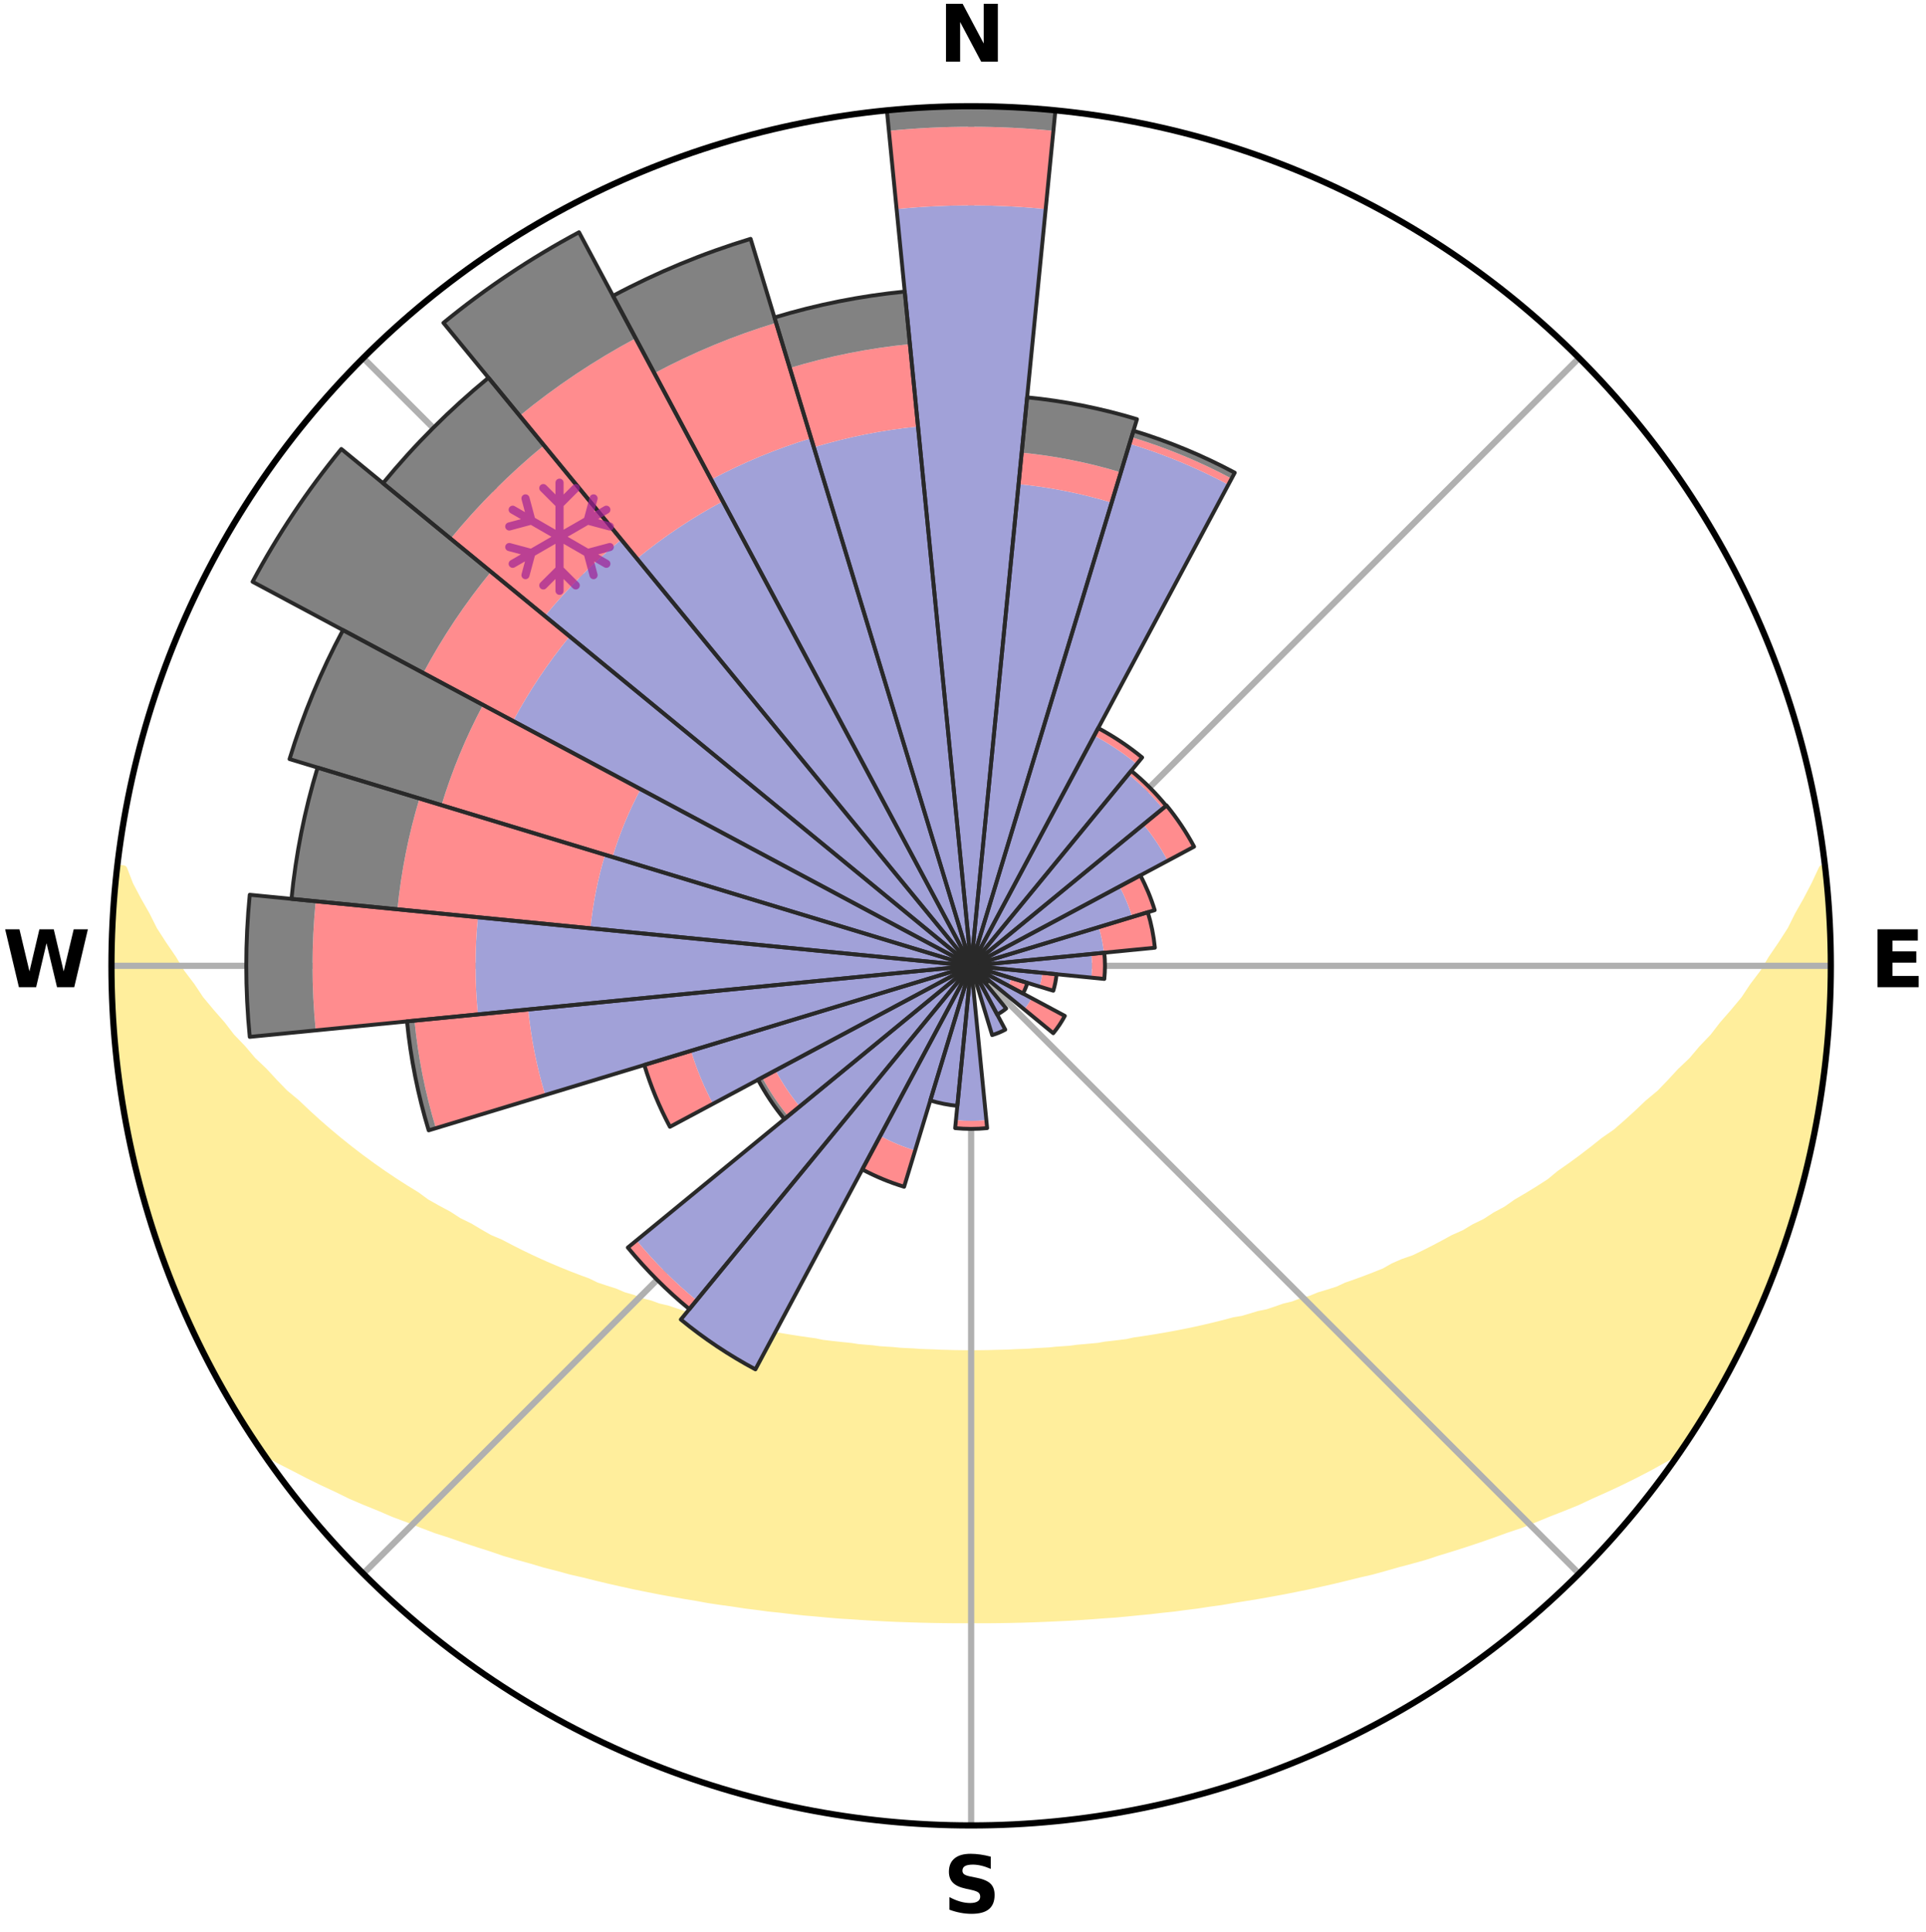 <?xml version="1.0" encoding="utf-8" standalone="no"?>
<!DOCTYPE svg PUBLIC "-//W3C//DTD SVG 1.1//EN"
  "http://www.w3.org/Graphics/SVG/1.1/DTD/svg11.dtd">
<svg xmlns:xlink="http://www.w3.org/1999/xlink" width="248.41pt" height="249.158pt" viewBox="0 0 248.41 249.158" xmlns="http://www.w3.org/2000/svg" version="1.1">
 <title>Ski Rose for Villard de Lans - Corrençon</title>
 <defs>
  <style type="text/css">*{stroke-linejoin: round; stroke-linecap: butt}</style>
 </defs>
 <g id="figure_1">
  <g id="patch_1">
   <path d="M 0 249.158 
L 248.41 249.158 
L 248.41 0 
L 0 0 
z
" style="fill: #ffffff"/>
  </g>
  <g id="axes_1">
   <g id="patch_2">
    <path d="M 236.135 124.579 
C 236.135 110.018 233.267 95.599 227.695 82.147 
C 222.122 68.695 213.955 56.471 203.659 46.175 
C 193.363 35.879 181.139 27.711 167.687 22.139 
C 154.235 16.567 139.815 13.699 125.255 13.699 
C 110.694 13.699 96.275 16.567 82.823 22.139 
C 69.371 27.711 57.147 35.879 46.851 46.175 
C 36.555 56.471 28.387 68.695 22.815 82.147 
C 17.243 95.599 14.375 110.018 14.375 124.579 
C 14.375 139.14 17.243 153.559 22.815 167.011 
C 28.387 180.463 36.555 192.687 46.851 202.983 
C 57.147 213.279 69.371 221.447 82.823 227.019 
C 96.275 232.591 110.694 235.459 125.255 235.459 
C 139.815 235.459 154.235 232.591 167.687 227.019 
C 181.139 221.447 193.363 213.279 203.659 202.983 
C 213.955 192.687 222.122 180.463 227.695 167.011 
C 233.267 153.559 236.135 139.14 236.135 124.579 
M 125.255 124.579 
C 125.255 124.579 125.255 124.579 125.255 124.579 
C 125.255 124.579 125.255 124.579 125.255 124.579 
C 125.255 124.579 125.255 124.579 125.255 124.579 
C 125.255 124.579 125.255 124.579 125.255 124.579 
C 125.255 124.579 125.255 124.579 125.255 124.579 
C 125.255 124.579 125.255 124.579 125.255 124.579 
C 125.255 124.579 125.255 124.579 125.255 124.579 
C 125.255 124.579 125.255 124.579 125.255 124.579 
C 125.255 124.579 125.255 124.579 125.255 124.579 
C 125.255 124.579 125.255 124.579 125.255 124.579 
C 125.255 124.579 125.255 124.579 125.255 124.579 
C 125.255 124.579 125.255 124.579 125.255 124.579 
C 125.255 124.579 125.255 124.579 125.255 124.579 
C 125.255 124.579 125.255 124.579 125.255 124.579 
C 125.255 124.579 125.255 124.579 125.255 124.579 
C 125.255 124.579 125.255 124.579 125.255 124.579 
z
" style="fill: #ffffff"/>
   </g>
   <g id="PolyCollection_1">
    <defs>
     <path id="m6e4bac7219" d="M 235.255 -137.112 
L 235.069 -137.091 
L 234.119 -135.061 
L 233.079 -133.065 
L 231.97 -131.106 
L 231.016 -129.197 
L 229.806 -127.317 
L 228.555 -125.481 
L 227.481 -123.687 
L 226.158 -121.937 
L 225.019 -120.223 
L 223.635 -118.562 
L 222.224 -116.947 
L 221.002 -115.36 
L 219.542 -113.836 
L 218.273 -112.333 
L 216.77 -110.902 
L 215.461 -109.484 
L 214.133 -108.107 
L 212.579 -106.813 
L 211.219 -105.521 
L 209.844 -104.271 
L 208.457 -103.062 
L 206.855 -101.949 
L 205.448 -100.825 
L 204.031 -99.741 
L 202.606 -98.698 
L 201.175 -97.694 
L 199.93 -96.659 
L 198.488 -95.732 
L 197.043 -94.843 
L 195.597 -93.994 
L 194.33 -93.1 
L 192.882 -92.322 
L 191.61 -91.496 
L 190.165 -90.789 
L 188.891 -90.027 
L 187.452 -89.389 
L 186.181 -88.691 
L 184.911 -88.022 
L 183.643 -87.382 
L 182.377 -86.771 
L 180.968 -86.289 
L 179.713 -85.734 
L 178.604 -85.103 
L 177.356 -84.6 
L 176.115 -84.123 
L 174.881 -83.67 
L 173.655 -83.242 
L 172.558 -82.729 
L 171.345 -82.345 
L 170.141 -81.984 
L 169.057 -81.535 
L 167.87 -81.214 
L 166.796 -80.804 
L 165.626 -80.522 
L 164.563 -80.149 
L 163.504 -79.795 
L 162.363 -79.564 
L 161.317 -79.243 
L 160.277 -78.938 
L 159.165 -78.752 
L 158.139 -78.477 
L 157.119 -78.216 
L 156.105 -77.969 
L 155.097 -77.736 
L 154.096 -77.515 
L 153.1 -77.307 
L 152.111 -77.11 
L 151.129 -76.925 
L 150.153 -76.751 
L 149.183 -76.586 
L 148.22 -76.432 
L 147.263 -76.286 
L 146.313 -76.15 
L 145.4 -75.945 
L 144.459 -75.827 
L 143.524 -75.716 
L 142.595 -75.613 
L 141.693 -75.451 
L 140.773 -75.363 
L 139.858 -75.28 
L 138.948 -75.203 
L 138.056 -75.079 
L 137.154 -75.016 
L 136.256 -74.956 
L 135.371 -74.859 
L 134.479 -74.811 
L 133.591 -74.767 
L 132.71 -74.695 
L 131.827 -74.66 
L 130.946 -74.629 
L 130.069 -74.581 
L 129.191 -74.559 
L 128.315 -74.54 
L 127.441 -74.514 
L 126.566 -74.504 
L 125.692 -74.495 
L 124.818 -74.496 
L 123.944 -74.505 
L 123.069 -74.516 
L 122.194 -74.542 
L 121.318 -74.562 
L 120.443 -74.604 
L 119.564 -74.633 
L 118.684 -74.665 
L 117.805 -74.73 
L 116.92 -74.772 
L 116.032 -74.818 
L 115.149 -74.907 
L 114.255 -74.964 
L 113.358 -75.024 
L 112.469 -75.14 
L 111.564 -75.213 
L 110.655 -75.29 
L 109.76 -75.434 
L 108.842 -75.526 
L 107.919 -75.624 
L 106.99 -75.729 
L 106.056 -75.84 
L 105.147 -76.034 
L 104.203 -76.163 
L 103.253 -76.301 
L 102.297 -76.447 
L 101.334 -76.602 
L 100.365 -76.767 
L 99.39 -76.942 
L 98.408 -77.127 
L 97.42 -77.324 
L 96.425 -77.533 
L 95.424 -77.754 
L 94.417 -77.988 
L 93.403 -78.235 
L 92.384 -78.496 
L 91.359 -78.771 
L 90.328 -79.062 
L 89.209 -79.263 
L 88.164 -79.584 
L 87.114 -79.922 
L 86.06 -80.277 
L 84.903 -80.543 
L 83.837 -80.934 
L 82.661 -81.236 
L 81.585 -81.665 
L 80.392 -82.006 
L 79.307 -82.475 
L 78.098 -82.859 
L 76.881 -83.264 
L 75.785 -83.799 
L 74.555 -84.251 
L 73.319 -84.727 
L 72.077 -85.229 
L 70.828 -85.757 
L 69.575 -86.311 
L 68.317 -86.893 
L 67.056 -87.503 
L 65.793 -88.141 
L 64.527 -88.808 
L 63.097 -89.412 
L 61.827 -90.14 
L 60.558 -90.9 
L 59.117 -91.604 
L 57.849 -92.428 
L 56.406 -93.203 
L 54.961 -94.014 
L 53.701 -94.941 
L 52.261 -95.826 
L 50.823 -96.75 
L 49.389 -97.713 
L 47.96 -98.716 
L 46.537 -99.759 
L 45.122 -100.843 
L 43.716 -101.966 
L 42.32 -103.131 
L 40.936 -104.336 
L 39.565 -105.582 
L 38.209 -106.869 
L 36.659 -108.159 
L 35.334 -109.531 
L 34.027 -110.945 
L 32.528 -112.371 
L 31.262 -113.87 
L 29.805 -115.388 
L 28.586 -116.971 
L 27.177 -118.58 
L 25.796 -120.237 
L 24.659 -121.945 
L 23.338 -123.69 
L 22.265 -125.478 
L 21.015 -127.309 
L 19.805 -129.183 
L 18.851 -131.087 
L 17.738 -133.041 
L 16.691 -135.033 
L 15.918 -137.036 
L 15.12 -137.127 
L 15.12 -137.127 
L 15.002 -135.195 
L 14.732 -133.277 
L 14.732 -131.339 
L 14.527 -129.414 
L 14.541 -127.478 
L 14.401 -125.546 
L 14.533 -123.613 
L 14.457 -121.678 
L 14.6 -119.748 
L 14.587 -117.81 
L 14.79 -115.885 
L 14.9 -113.953 
L 15.165 -112.036 
L 15.339 -110.108 
L 15.602 -108.191 
L 15.955 -106.289 
L 16.405 -104.405 
L 16.64 -102.481 
L 17.083 -100.598 
L 17.449 -98.697 
L 17.953 -96.829 
L 18.415 -94.95 
L 18.977 -93.098 
L 19.568 -91.256 
L 20.189 -89.424 
L 20.746 -87.571 
L 21.428 -85.76 
L 22.14 -83.961 
L 22.882 -82.175 
L 23.585 -80.372 
L 24.391 -78.613 
L 25.228 -76.869 
L 26.036 -75.11 
L 26.976 -73.418 
L 27.826 -71.679 
L 28.778 -69.995 
L 29.782 -68.341 
L 30.725 -66.651 
L 31.747 -65.008 
L 32.809 -63.39 
L 34.15 -61.964 
L 35.964 -60.888 
L 37.872 -59.919 
L 39.732 -58.955 
L 41.598 -58.035 
L 43.471 -57.162 
L 45.281 -56.275 
L 47.15 -55.477 
L 49.018 -54.721 
L 50.821 -53.944 
L 52.674 -53.254 
L 54.468 -52.545 
L 56.255 -51.868 
L 58.088 -51.279 
L 59.86 -50.663 
L 61.624 -50.077 
L 63.38 -49.518 
L 65.082 -48.932 
L 66.821 -48.427 
L 68.551 -47.948 
L 70.235 -47.444 
L 71.945 -47.013 
L 73.61 -46.552 
L 75.3 -46.166 
L 76.952 -45.755 
L 78.591 -45.36 
L 80.226 -44.991 
L 81.85 -44.636 
L 83.468 -44.307 
L 85.075 -43.99 
L 86.676 -43.697 
L 88.266 -43.414 
L 89.85 -43.155 
L 91.409 -42.868 
L 92.976 -42.634 
L 94.537 -42.421 
L 96.077 -42.183 
L 97.621 -41.991 
L 99.149 -41.783 
L 100.683 -41.625 
L 102.2 -41.445 
L 103.712 -41.28 
L 105.225 -41.15 
L 106.728 -41.01 
L 108.227 -40.883 
L 109.726 -40.793 
L 111.217 -40.69 
L 112.704 -40.599 
L 114.188 -40.519 
L 115.67 -40.451 
L 117.15 -40.402 
L 118.626 -40.355 
L 120.101 -40.319 
L 121.575 -40.294 
L 123.047 -40.279 
L 124.519 -40.276 
L 125.991 -40.279 
L 127.462 -40.278 
L 128.935 -40.292 
L 130.409 -40.317 
L 131.884 -40.352 
L 133.36 -40.399 
L 134.839 -40.457 
L 136.321 -40.526 
L 137.807 -40.594 
L 139.294 -40.685 
L 140.785 -40.788 
L 142.279 -40.903 
L 143.783 -41.003 
L 145.286 -41.143 
L 146.793 -41.295 
L 148.312 -41.437 
L 149.83 -41.616 
L 151.363 -41.774 
L 152.892 -41.981 
L 154.436 -42.173 
L 155.976 -42.411 
L 157.538 -42.623 
L 159.09 -42.893 
L 160.664 -43.143 
L 162.249 -43.402 
L 163.839 -43.685 
L 165.442 -43.977 
L 167.048 -44.295 
L 168.667 -44.623 
L 170.291 -44.978 
L 171.927 -45.346 
L 173.567 -45.742 
L 175.218 -46.152 
L 176.909 -46.537 
L 178.574 -46.999 
L 180.25 -47.478 
L 181.97 -47.933 
L 183.7 -48.412 
L 185.395 -48.972 
L 187.142 -49.503 
L 188.899 -50.062 
L 190.663 -50.648 
L 192.436 -51.264 
L 194.216 -51.91 
L 196.058 -52.53 
L 197.851 -53.239 
L 199.65 -53.981 
L 201.508 -54.706 
L 203.378 -55.462 
L 205.187 -56.311 
L 207.056 -57.147 
L 208.931 -58.02 
L 210.796 -58.941 
L 212.657 -59.905 
L 214.497 -60.923 
L 216.378 -61.952 
L 217.716 -63.38 
L 218.758 -65.011 
L 219.783 -66.652 
L 220.757 -68.324 
L 221.731 -69.995 
L 222.635 -71.706 
L 223.605 -73.381 
L 224.35 -75.172 
L 225.192 -76.911 
L 226.138 -78.604 
L 226.88 -80.391 
L 227.69 -82.149 
L 228.322 -83.98 
L 229.066 -85.766 
L 229.763 -87.571 
L 230.333 -89.42 
L 230.928 -91.26 
L 231.477 -93.115 
L 232.083 -94.953 
L 232.547 -96.831 
L 233.026 -98.706 
L 233.395 -100.605 
L 233.899 -102.475 
L 234.182 -104.391 
L 234.604 -106.28 
L 234.803 -108.207 
L 235.109 -110.117 
L 235.414 -112.028 
L 235.495 -113.964 
L 235.722 -115.885 
L 235.884 -117.813 
L 236.013 -119.743 
L 235.97 -121.68 
L 236.051 -123.612 
L 236.098 -125.546 
L 236.087 -127.481 
L 235.878 -129.409 
L 235.824 -131.342 
L 235.736 -133.274 
L 235.617 -135.206 
L 235.255 -137.112 
z
" style="stroke: #ffee9c"/>
    </defs>
    <g clip-path="url(#p30b32d30af)">
     <use xlink:href="#m6e4bac7219" x="0" y="249.158" style="fill: #ffee9c; stroke: #ffee9c"/>
    </g>
   </g>
   <g id="matplotlib.axis_1">
    <g id="xtick_1">
     <g id="line2d_1">
      <path d="M 125.255 124.579 
L 125.255 13.699 
" clip-path="url(#p30b32d30af)" style="fill: none; stroke: #b0b0b0; stroke-width: 0.8; stroke-linecap: square"/>
     </g>
     <g id="text_1">
      <!-- N -->
      <g transform="translate(121.07 7.958) scale(0.1 -0.1)">
       <defs>
        <path id="DejaVuSans-Bold-4e" d="M 588 4666 
L 1931 4666 
L 3628 1466 
L 3628 4666 
L 4769 4666 
L 4769 0 
L 3425 0 
L 1728 3200 
L 1728 0 
L 588 0 
L 588 4666 
z
" transform="scale(0.016)"/>
       </defs>
       <use xlink:href="#DejaVuSans-Bold-4e"/>
      </g>
     </g>
    </g>
    <g id="xtick_2">
     <g id="line2d_2">
      <path d="M 125.255 124.579 
L 203.659 46.175 
" clip-path="url(#p30b32d30af)" style="fill: none; stroke: #b0b0b0; stroke-width: 0.8; stroke-linecap: square"/>
     </g>
    </g>
    <g id="xtick_3">
     <g id="line2d_3">
      <path d="M 125.255 124.579 
L 236.135 124.579 
" clip-path="url(#p30b32d30af)" style="fill: none; stroke: #b0b0b0; stroke-width: 0.8; stroke-linecap: square"/>
     </g>
     <g id="text_2">
      <!-- E -->
      <g transform="translate(241.219 127.338) scale(0.1 -0.1)">
       <defs>
        <path id="DejaVuSans-Bold-45" d="M 588 4666 
L 3834 4666 
L 3834 3756 
L 1791 3756 
L 1791 2888 
L 3713 2888 
L 3713 1978 
L 1791 1978 
L 1791 909 
L 3903 909 
L 3903 0 
L 588 0 
L 588 4666 
z
" transform="scale(0.016)"/>
       </defs>
       <use xlink:href="#DejaVuSans-Bold-45"/>
      </g>
     </g>
    </g>
    <g id="xtick_4">
     <g id="line2d_4">
      <path d="M 125.255 124.579 
L 203.659 202.983 
" clip-path="url(#p30b32d30af)" style="fill: none; stroke: #b0b0b0; stroke-width: 0.8; stroke-linecap: square"/>
     </g>
    </g>
    <g id="xtick_5">
     <g id="line2d_5">
      <path d="M 125.255 124.579 
L 125.255 235.459 
" clip-path="url(#p30b32d30af)" style="fill: none; stroke: #b0b0b0; stroke-width: 0.8; stroke-linecap: square"/>
     </g>
     <g id="text_3">
      <!-- S -->
      <g transform="translate(121.654 246.718) scale(0.1 -0.1)">
       <defs>
        <path id="DejaVuSans-Bold-53" d="M 3834 4519 
L 3834 3531 
Q 3450 3703 3084 3790 
Q 2719 3878 2394 3878 
Q 1963 3878 1756 3759 
Q 1550 3641 1550 3391 
Q 1550 3203 1689 3098 
Q 1828 2994 2194 2919 
L 2706 2816 
Q 3484 2659 3812 2340 
Q 4141 2022 4141 1434 
Q 4141 663 3683 286 
Q 3225 -91 2284 -91 
Q 1841 -91 1394 -6 
Q 947 78 500 244 
L 500 1259 
Q 947 1022 1364 901 
Q 1781 781 2169 781 
Q 2563 781 2772 912 
Q 2981 1044 2981 1288 
Q 2981 1506 2839 1625 
Q 2697 1744 2272 1838 
L 1806 1941 
Q 1106 2091 782 2419 
Q 459 2747 459 3303 
Q 459 4000 909 4375 
Q 1359 4750 2203 4750 
Q 2588 4750 2994 4692 
Q 3400 4634 3834 4519 
z
" transform="scale(0.016)"/>
       </defs>
       <use xlink:href="#DejaVuSans-Bold-53"/>
      </g>
     </g>
    </g>
    <g id="xtick_6">
     <g id="line2d_6">
      <path d="M 125.255 124.579 
L 46.851 202.983 
" clip-path="url(#p30b32d30af)" style="fill: none; stroke: #b0b0b0; stroke-width: 0.8; stroke-linecap: square"/>
     </g>
    </g>
    <g id="xtick_7">
     <g id="line2d_7">
      <path d="M 125.255 124.579 
L 14.375 124.579 
" clip-path="url(#p30b32d30af)" style="fill: none; stroke: #b0b0b0; stroke-width: 0.8; stroke-linecap: square"/>
     </g>
     <g id="text_4">
      <!-- W -->
      <g transform="translate(0.36 127.338) scale(0.1 -0.1)">
       <defs>
        <path id="DejaVuSans-Bold-57" d="M 191 4666 
L 1344 4666 
L 2150 1275 
L 2950 4666 
L 4109 4666 
L 4909 1275 
L 5716 4666 
L 6859 4666 
L 5759 0 
L 4372 0 
L 3525 3547 
L 2688 0 
L 1300 0 
L 191 4666 
z
" transform="scale(0.016)"/>
       </defs>
       <use xlink:href="#DejaVuSans-Bold-57"/>
      </g>
     </g>
    </g>
    <g id="xtick_8">
     <g id="line2d_8">
      <path d="M 125.255 124.579 
L 46.851 46.175 
" clip-path="url(#p30b32d30af)" style="fill: none; stroke: #b0b0b0; stroke-width: 0.8; stroke-linecap: square"/>
     </g>
    </g>
   </g>
   <g id="matplotlib.axis_2"/>
   <g id="patch_3">
    <path d="M 125.255 124.579 
C 125.255 124.579 125.255 124.579 125.255 124.579 
C 125.255 124.579 125.255 124.579 125.255 124.579 
L 125.255 124.579 
C 125.255 124.579 125.255 124.579 125.255 124.579 
C 125.255 124.579 125.255 124.579 125.255 124.579 
z
" clip-path="url(#p30b32d30af)" style="fill: #d9d9d9"/>
   </g>
   <g id="patch_4">
    <path d="M 125.255 124.579 
C 125.255 124.579 125.255 124.579 125.255 124.579 
C 125.255 124.579 125.255 124.579 125.255 124.579 
L 125.255 124.579 
C 125.255 124.579 125.255 124.579 125.255 124.579 
C 125.255 124.579 125.255 124.579 125.255 124.579 
z
" clip-path="url(#p30b32d30af)" style="fill: #d9d9d9"/>
   </g>
   <g id="patch_5">
    <path d="M 125.255 124.579 
C 125.255 124.579 125.255 124.579 125.255 124.579 
C 125.255 124.579 125.255 124.579 125.255 124.579 
L 125.255 124.579 
C 125.255 124.579 125.255 124.579 125.255 124.579 
C 125.255 124.579 125.255 124.579 125.255 124.579 
z
" clip-path="url(#p30b32d30af)" style="fill: #d9d9d9"/>
   </g>
   <g id="patch_6">
    <path d="M 125.255 124.579 
C 125.255 124.579 125.255 124.579 125.255 124.579 
C 125.255 124.579 125.255 124.579 125.255 124.579 
L 125.255 124.579 
C 125.255 124.579 125.255 124.579 125.255 124.579 
C 125.255 124.579 125.255 124.579 125.255 124.579 
z
" clip-path="url(#p30b32d30af)" style="fill: #d9d9d9"/>
   </g>
   <g id="patch_7">
    <path d="M 125.255 124.579 
C 125.255 124.579 125.255 124.579 125.255 124.579 
C 125.255 124.579 125.255 124.579 125.255 124.579 
L 125.255 124.579 
C 125.255 124.579 125.255 124.579 125.255 124.579 
C 125.255 124.579 125.255 124.579 125.255 124.579 
z
" clip-path="url(#p30b32d30af)" style="fill: #d9d9d9"/>
   </g>
   <g id="patch_8">
    <path d="M 125.255 124.579 
C 125.255 124.579 125.255 124.579 125.255 124.579 
C 125.255 124.579 125.255 124.579 125.255 124.579 
L 125.255 124.579 
C 125.255 124.579 125.255 124.579 125.255 124.579 
C 125.255 124.579 125.255 124.579 125.255 124.579 
z
" clip-path="url(#p30b32d30af)" style="fill: #d9d9d9"/>
   </g>
   <g id="patch_9">
    <path d="M 125.255 124.579 
C 125.255 124.579 125.255 124.579 125.255 124.579 
C 125.255 124.579 125.255 124.579 125.255 124.579 
L 125.255 124.579 
C 125.255 124.579 125.255 124.579 125.255 124.579 
C 125.255 124.579 125.255 124.579 125.255 124.579 
z
" clip-path="url(#p30b32d30af)" style="fill: #d9d9d9"/>
   </g>
   <g id="patch_10">
    <path d="M 125.255 124.579 
C 125.255 124.579 125.255 124.579 125.255 124.579 
C 125.255 124.579 125.255 124.579 125.255 124.579 
L 125.255 124.579 
C 125.255 124.579 125.255 124.579 125.255 124.579 
C 125.255 124.579 125.255 124.579 125.255 124.579 
z
" clip-path="url(#p30b32d30af)" style="fill: #d9d9d9"/>
   </g>
   <g id="patch_11">
    <path d="M 125.255 124.579 
C 125.255 124.579 125.255 124.579 125.255 124.579 
C 125.255 124.579 125.255 124.579 125.255 124.579 
L 125.255 124.579 
C 125.255 124.579 125.255 124.579 125.255 124.579 
C 125.255 124.579 125.255 124.579 125.255 124.579 
z
" clip-path="url(#p30b32d30af)" style="fill: #d9d9d9"/>
   </g>
   <g id="patch_12">
    <path d="M 125.255 124.579 
C 125.255 124.579 125.255 124.579 125.255 124.579 
C 125.255 124.579 125.255 124.579 125.255 124.579 
L 125.255 124.579 
C 125.255 124.579 125.255 124.579 125.255 124.579 
C 125.255 124.579 125.255 124.579 125.255 124.579 
z
" clip-path="url(#p30b32d30af)" style="fill: #d9d9d9"/>
   </g>
   <g id="patch_13">
    <path d="M 125.255 124.579 
C 125.255 124.579 125.255 124.579 125.255 124.579 
C 125.255 124.579 125.255 124.579 125.255 124.579 
L 125.255 124.579 
C 125.255 124.579 125.255 124.579 125.255 124.579 
C 125.255 124.579 125.255 124.579 125.255 124.579 
z
" clip-path="url(#p30b32d30af)" style="fill: #d9d9d9"/>
   </g>
   <g id="patch_14">
    <path d="M 125.255 124.579 
C 125.255 124.579 125.255 124.579 125.255 124.579 
C 125.255 124.579 125.255 124.579 125.255 124.579 
L 125.255 124.579 
C 125.255 124.579 125.255 124.579 125.255 124.579 
C 125.255 124.579 125.255 124.579 125.255 124.579 
z
" clip-path="url(#p30b32d30af)" style="fill: #d9d9d9"/>
   </g>
   <g id="patch_15">
    <path d="M 125.255 124.579 
C 125.255 124.579 125.255 124.579 125.255 124.579 
C 125.255 124.579 125.255 124.579 125.255 124.579 
L 125.255 124.579 
C 125.255 124.579 125.255 124.579 125.255 124.579 
C 125.255 124.579 125.255 124.579 125.255 124.579 
z
" clip-path="url(#p30b32d30af)" style="fill: #d9d9d9"/>
   </g>
   <g id="patch_16">
    <path d="M 125.255 124.579 
C 125.255 124.579 125.255 124.579 125.255 124.579 
C 125.255 124.579 125.255 124.579 125.255 124.579 
L 125.255 124.579 
C 125.255 124.579 125.255 124.579 125.255 124.579 
C 125.255 124.579 125.255 124.579 125.255 124.579 
z
" clip-path="url(#p30b32d30af)" style="fill: #d9d9d9"/>
   </g>
   <g id="patch_17">
    <path d="M 125.255 124.579 
C 125.255 124.579 125.255 124.579 125.255 124.579 
C 125.255 124.579 125.255 124.579 125.255 124.579 
L 125.255 124.579 
C 125.255 124.579 125.255 124.579 125.255 124.579 
C 125.255 124.579 125.255 124.579 125.255 124.579 
z
" clip-path="url(#p30b32d30af)" style="fill: #d9d9d9"/>
   </g>
   <g id="patch_18">
    <path d="M 125.255 124.579 
C 125.255 124.579 125.255 124.579 125.255 124.579 
C 125.255 124.579 125.255 124.579 125.255 124.579 
L 125.255 124.579 
C 125.255 124.579 125.255 124.579 125.255 124.579 
C 125.255 124.579 125.255 124.579 125.255 124.579 
z
" clip-path="url(#p30b32d30af)" style="fill: #d9d9d9"/>
   </g>
   <g id="patch_19">
    <path d="M 125.255 124.579 
C 125.255 124.579 125.255 124.579 125.255 124.579 
C 125.255 124.579 125.255 124.579 125.255 124.579 
L 125.255 124.579 
C 125.255 124.579 125.255 124.579 125.255 124.579 
C 125.255 124.579 125.255 124.579 125.255 124.579 
z
" clip-path="url(#p30b32d30af)" style="fill: #d9d9d9"/>
   </g>
   <g id="patch_20">
    <path d="M 125.255 124.579 
C 125.255 124.579 125.255 124.579 125.255 124.579 
C 125.255 124.579 125.255 124.579 125.255 124.579 
L 125.255 124.579 
C 125.255 124.579 125.255 124.579 125.255 124.579 
C 125.255 124.579 125.255 124.579 125.255 124.579 
z
" clip-path="url(#p30b32d30af)" style="fill: #d9d9d9"/>
   </g>
   <g id="patch_21">
    <path d="M 125.255 124.579 
C 125.255 124.579 125.255 124.579 125.255 124.579 
C 125.255 124.579 125.255 124.579 125.255 124.579 
L 125.255 124.579 
C 125.255 124.579 125.255 124.579 125.255 124.579 
C 125.255 124.579 125.255 124.579 125.255 124.579 
z
" clip-path="url(#p30b32d30af)" style="fill: #d9d9d9"/>
   </g>
   <g id="patch_22">
    <path d="M 125.255 124.579 
C 125.255 124.579 125.255 124.579 125.255 124.579 
C 125.255 124.579 125.255 124.579 125.255 124.579 
L 125.255 124.579 
C 125.255 124.579 125.255 124.579 125.255 124.579 
C 125.255 124.579 125.255 124.579 125.255 124.579 
z
" clip-path="url(#p30b32d30af)" style="fill: #d9d9d9"/>
   </g>
   <g id="patch_23">
    <path d="M 125.255 124.579 
C 125.255 124.579 125.255 124.579 125.255 124.579 
C 125.255 124.579 125.255 124.579 125.255 124.579 
L 125.255 124.579 
C 125.255 124.579 125.255 124.579 125.255 124.579 
C 125.255 124.579 125.255 124.579 125.255 124.579 
z
" clip-path="url(#p30b32d30af)" style="fill: #d9d9d9"/>
   </g>
   <g id="patch_24">
    <path d="M 125.255 124.579 
C 125.255 124.579 125.255 124.579 125.255 124.579 
C 125.255 124.579 125.255 124.579 125.255 124.579 
L 125.255 124.579 
C 125.255 124.579 125.255 124.579 125.255 124.579 
C 125.255 124.579 125.255 124.579 125.255 124.579 
z
" clip-path="url(#p30b32d30af)" style="fill: #d9d9d9"/>
   </g>
   <g id="patch_25">
    <path d="M 125.255 124.579 
C 125.255 124.579 125.255 124.579 125.255 124.579 
C 125.255 124.579 125.255 124.579 125.255 124.579 
L 125.255 124.579 
C 125.255 124.579 125.255 124.579 125.255 124.579 
C 125.255 124.579 125.255 124.579 125.255 124.579 
z
" clip-path="url(#p30b32d30af)" style="fill: #d9d9d9"/>
   </g>
   <g id="patch_26">
    <path d="M 125.255 124.579 
C 125.255 124.579 125.255 124.579 125.255 124.579 
C 125.255 124.579 125.255 124.579 125.255 124.579 
L 125.255 124.579 
C 125.255 124.579 125.255 124.579 125.255 124.579 
C 125.255 124.579 125.255 124.579 125.255 124.579 
z
" clip-path="url(#p30b32d30af)" style="fill: #d9d9d9"/>
   </g>
   <g id="patch_27">
    <path d="M 125.255 124.579 
C 125.255 124.579 125.255 124.579 125.255 124.579 
C 125.255 124.579 125.255 124.579 125.255 124.579 
L 125.255 124.579 
C 125.255 124.579 125.255 124.579 125.255 124.579 
C 125.255 124.579 125.255 124.579 125.255 124.579 
z
" clip-path="url(#p30b32d30af)" style="fill: #d9d9d9"/>
   </g>
   <g id="patch_28">
    <path d="M 125.255 124.579 
C 125.255 124.579 125.255 124.579 125.255 124.579 
C 125.255 124.579 125.255 124.579 125.255 124.579 
L 125.255 124.579 
C 125.255 124.579 125.255 124.579 125.255 124.579 
C 125.255 124.579 125.255 124.579 125.255 124.579 
z
" clip-path="url(#p30b32d30af)" style="fill: #d9d9d9"/>
   </g>
   <g id="patch_29">
    <path d="M 125.255 124.579 
C 125.255 124.579 125.255 124.579 125.255 124.579 
C 125.255 124.579 125.255 124.579 125.255 124.579 
L 125.255 124.579 
C 125.255 124.579 125.255 124.579 125.255 124.579 
C 125.255 124.579 125.255 124.579 125.255 124.579 
z
" clip-path="url(#p30b32d30af)" style="fill: #d9d9d9"/>
   </g>
   <g id="patch_30">
    <path d="M 125.255 124.579 
C 125.255 124.579 125.255 124.579 125.255 124.579 
C 125.255 124.579 125.255 124.579 125.255 124.579 
L 125.255 124.579 
C 125.255 124.579 125.255 124.579 125.255 124.579 
C 125.255 124.579 125.255 124.579 125.255 124.579 
z
" clip-path="url(#p30b32d30af)" style="fill: #d9d9d9"/>
   </g>
   <g id="patch_31">
    <path d="M 125.255 124.579 
C 125.255 124.579 125.255 124.579 125.255 124.579 
C 125.255 124.579 125.255 124.579 125.255 124.579 
L 125.255 124.579 
C 125.255 124.579 125.255 124.579 125.255 124.579 
C 125.255 124.579 125.255 124.579 125.255 124.579 
z
" clip-path="url(#p30b32d30af)" style="fill: #d9d9d9"/>
   </g>
   <g id="patch_32">
    <path d="M 125.255 124.579 
C 125.255 124.579 125.255 124.579 125.255 124.579 
C 125.255 124.579 125.255 124.579 125.255 124.579 
L 125.255 124.579 
C 125.255 124.579 125.255 124.579 125.255 124.579 
C 125.255 124.579 125.255 124.579 125.255 124.579 
z
" clip-path="url(#p30b32d30af)" style="fill: #d9d9d9"/>
   </g>
   <g id="patch_33">
    <path d="M 125.255 124.579 
C 125.255 124.579 125.255 124.579 125.255 124.579 
C 125.255 124.579 125.255 124.579 125.255 124.579 
L 125.255 124.579 
C 125.255 124.579 125.255 124.579 125.255 124.579 
C 125.255 124.579 125.255 124.579 125.255 124.579 
z
" clip-path="url(#p30b32d30af)" style="fill: #d9d9d9"/>
   </g>
   <g id="patch_34">
    <path d="M 125.255 124.579 
C 125.255 124.579 125.255 124.579 125.255 124.579 
C 125.255 124.579 125.255 124.579 125.255 124.579 
L 125.255 124.579 
C 125.255 124.579 125.255 124.579 125.255 124.579 
C 125.255 124.579 125.255 124.579 125.255 124.579 
z
" clip-path="url(#p30b32d30af)" style="fill: #d9d9d9"/>
   </g>
   <g id="patch_35">
    <path d="M 125.255 124.579 
C 125.255 124.579 125.255 124.579 125.255 124.579 
C 125.255 124.579 125.255 124.579 125.255 124.579 
L 134.869 26.964 
C 131.674 26.649 128.465 26.492 125.255 26.492 
C 122.044 26.492 118.836 26.649 115.641 26.964 
z
" clip-path="url(#p30b32d30af)" style="fill: #a1a1d8"/>
   </g>
   <g id="patch_36">
    <path d="M 125.255 124.579 
C 125.255 124.579 125.255 124.579 125.255 124.579 
C 125.255 124.579 125.255 124.579 125.255 124.579 
L 143.379 64.831 
C 141.423 64.238 139.44 63.741 137.436 63.343 
C 135.431 62.944 133.408 62.644 131.375 62.444 
z
" clip-path="url(#p30b32d30af)" style="fill: #a1a1d8"/>
   </g>
   <g id="patch_37">
    <path d="M 125.255 124.579 
C 125.255 124.579 125.255 124.579 125.255 124.579 
C 125.255 124.579 125.255 124.579 125.255 124.579 
L 158.43 62.513 
C 156.398 61.427 154.315 60.441 152.187 59.56 
C 150.058 58.678 147.888 57.902 145.684 57.233 
z
" clip-path="url(#p30b32d30af)" style="fill: #a1a1d8"/>
   </g>
   <g id="patch_38">
    <path d="M 125.255 124.579 
C 125.255 124.579 125.255 124.579 125.255 124.579 
C 125.255 124.579 125.255 124.579 125.255 124.579 
L 146.618 98.548 
C 145.766 97.848 144.88 97.191 143.964 96.579 
C 143.047 95.967 142.101 95.4 141.129 94.88 
z
" clip-path="url(#p30b32d30af)" style="fill: #a1a1d8"/>
   </g>
   <g id="patch_39">
    <path d="M 125.255 124.579 
C 125.255 124.579 125.255 124.579 125.255 124.579 
C 125.255 124.579 125.255 124.579 125.255 124.579 
L 149.978 104.289 
C 149.314 103.48 148.611 102.704 147.87 101.963 
C 147.13 101.223 146.354 100.52 145.545 99.856 
z
" clip-path="url(#p30b32d30af)" style="fill: #a1a1d8"/>
   </g>
   <g id="patch_40">
    <path d="M 125.255 124.579 
C 125.255 124.579 125.255 124.579 125.255 124.579 
C 125.255 124.579 125.255 124.579 125.255 124.579 
L 150.61 111.026 
C 150.167 110.196 149.683 109.389 149.16 108.606 
C 148.637 107.824 148.076 107.067 147.479 106.34 
z
" clip-path="url(#p30b32d30af)" style="fill: #a1a1d8"/>
   </g>
   <g id="patch_41">
    <path d="M 125.255 124.579 
C 125.255 124.579 125.255 124.579 125.255 124.579 
C 125.255 124.579 125.255 124.579 125.255 124.579 
L 146.028 118.278 
C 145.822 117.598 145.582 116.928 145.31 116.272 
C 145.039 115.615 144.735 114.973 144.4 114.346 
z
" clip-path="url(#p30b32d30af)" style="fill: #a1a1d8"/>
   </g>
   <g id="patch_42">
    <path d="M 125.255 124.579 
C 125.255 124.579 125.255 124.579 125.255 124.579 
C 125.255 124.579 125.255 124.579 125.255 124.579 
L 142.376 122.893 
C 142.32 122.332 142.238 121.775 142.128 121.223 
C 142.018 120.671 141.881 120.124 141.718 119.585 
z
" clip-path="url(#p30b32d30af)" style="fill: #a1a1d8"/>
   </g>
   <g id="patch_43">
    <path d="M 125.255 124.579 
C 125.255 124.579 125.255 124.579 125.255 124.579 
C 125.255 124.579 125.255 124.579 125.255 124.579 
L 140.777 126.108 
C 140.827 125.6 140.852 125.09 140.852 124.579 
C 140.852 124.069 140.827 123.558 140.777 123.05 
z
" clip-path="url(#p30b32d30af)" style="fill: #a1a1d8"/>
   </g>
   <g id="patch_44">
    <path d="M 125.255 124.579 
C 125.255 124.579 125.255 124.579 125.255 124.579 
C 125.255 124.579 125.255 124.579 125.255 124.579 
L 134.09 127.259 
C 134.178 126.97 134.251 126.677 134.31 126.38 
C 134.369 126.084 134.414 125.785 134.443 125.484 
z
" clip-path="url(#p30b32d30af)" style="fill: #a1a1d8"/>
   </g>
   <g id="patch_45">
    <path d="M 125.255 124.579 
C 125.255 124.579 125.255 124.579 125.255 124.579 
C 125.255 124.579 125.255 124.579 125.255 124.579 
L 130.06 127.148 
C 130.145 126.99 130.221 126.829 130.289 126.664 
C 130.357 126.5 130.417 126.332 130.469 126.161 
z
" clip-path="url(#p30b32d30af)" style="fill: #a1a1d8"/>
   </g>
   <g id="patch_46">
    <path d="M 125.255 124.579 
C 125.255 124.579 125.255 124.579 125.255 124.579 
C 125.255 124.579 125.255 124.579 125.255 124.579 
L 132.105 130.201 
C 132.289 129.977 132.462 129.744 132.624 129.503 
C 132.785 129.261 132.934 129.013 133.071 128.757 
z
" clip-path="url(#p30b32d30af)" style="fill: #a1a1d8"/>
   </g>
   <g id="patch_47">
    <path d="M 125.255 124.579 
C 125.255 124.579 125.255 124.579 125.255 124.579 
C 125.255 124.579 125.255 124.579 125.255 124.579 
L 127.117 126.849 
C 127.192 126.788 127.263 126.723 127.331 126.655 
C 127.399 126.587 127.463 126.516 127.524 126.442 
z
" clip-path="url(#p30b32d30af)" style="fill: #a1a1d8"/>
   </g>
   <g id="patch_48">
    <path d="M 125.255 124.579 
C 125.255 124.579 125.255 124.579 125.255 124.579 
C 125.255 124.579 125.255 124.579 125.255 124.579 
L 128.613 130.863 
C 128.819 130.753 129.019 130.633 129.213 130.503 
C 129.407 130.374 129.595 130.235 129.775 130.087 
z
" clip-path="url(#p30b32d30af)" style="fill: #a1a1d8"/>
   </g>
   <g id="patch_49">
    <path d="M 125.255 124.579 
C 125.255 124.579 125.255 124.579 125.255 124.579 
C 125.255 124.579 125.255 124.579 125.255 124.579 
L 127.965 133.513 
C 128.257 133.424 128.545 133.321 128.828 133.204 
C 129.11 133.087 129.386 132.957 129.656 132.813 
z
" clip-path="url(#p30b32d30af)" style="fill: #a1a1d8"/>
   </g>
   <g id="patch_50">
    <path d="M 125.255 124.579 
C 125.255 124.579 125.255 124.579 125.255 124.579 
C 125.255 124.579 125.255 124.579 125.255 124.579 
L 125.255 124.579 
C 125.255 124.579 125.255 124.579 125.255 124.579 
C 125.255 124.579 125.255 124.579 125.255 124.579 
z
" clip-path="url(#p30b32d30af)" style="fill: #a1a1d8"/>
   </g>
   <g id="patch_51">
    <path d="M 125.255 124.579 
C 125.255 124.579 125.255 124.579 125.255 124.579 
C 125.255 124.579 125.255 124.579 125.255 124.579 
L 123.294 144.492 
C 123.945 144.556 124.6 144.588 125.255 144.588 
C 125.91 144.588 126.564 144.556 127.216 144.492 
z
" clip-path="url(#p30b32d30af)" style="fill: #a1a1d8"/>
   </g>
   <g id="patch_52">
    <path d="M 125.255 124.579 
C 125.255 124.579 125.255 124.579 125.255 124.579 
C 125.255 124.579 125.255 124.579 125.255 124.579 
L 119.986 141.949 
C 120.554 142.122 121.131 142.266 121.714 142.382 
C 122.296 142.498 122.884 142.585 123.476 142.643 
z
" clip-path="url(#p30b32d30af)" style="fill: #a1a1d8"/>
   </g>
   <g id="patch_53">
    <path d="M 125.255 124.579 
C 125.255 124.579 125.255 124.579 125.255 124.579 
C 125.255 124.579 125.255 124.579 125.255 124.579 
L 113.52 146.533 
C 114.239 146.917 114.976 147.266 115.728 147.578 
C 116.481 147.89 117.249 148.164 118.029 148.401 
z
" clip-path="url(#p30b32d30af)" style="fill: #a1a1d8"/>
   </g>
   <g id="patch_54">
    <path d="M 125.255 124.579 
C 125.255 124.579 125.255 124.579 125.255 124.579 
C 125.255 124.579 125.255 124.579 125.255 124.579 
L 87.812 170.203 
C 89.305 171.429 90.858 172.58 92.464 173.654 
C 94.071 174.727 95.729 175.721 97.432 176.631 
z
" clip-path="url(#p30b32d30af)" style="fill: #a1a1d8"/>
   </g>
   <g id="patch_55">
    <path d="M 125.255 124.579 
C 125.255 124.579 125.255 124.579 125.255 124.579 
C 125.255 124.579 125.255 124.579 125.255 124.579 
L 82.1 159.996 
C 83.259 161.408 84.487 162.763 85.779 164.055 
C 87.071 165.347 88.426 166.575 89.838 167.734 
z
" clip-path="url(#p30b32d30af)" style="fill: #a1a1d8"/>
   </g>
   <g id="patch_56">
    <path d="M 125.255 124.579 
C 125.255 124.579 125.255 124.579 125.255 124.579 
C 125.255 124.579 125.255 124.579 125.255 124.579 
L 100.017 138.069 
C 100.459 138.895 100.94 139.699 101.461 140.478 
C 101.981 141.257 102.54 142.009 103.134 142.733 
z
" clip-path="url(#p30b32d30af)" style="fill: #a1a1d8"/>
   </g>
   <g id="patch_57">
    <path d="M 125.255 124.579 
C 125.255 124.579 125.255 124.579 125.255 124.579 
C 125.255 124.579 125.255 124.579 125.255 124.579 
L 89.116 135.542 
C 89.475 136.724 89.892 137.889 90.365 139.031 
C 90.838 140.173 91.367 141.291 91.949 142.381 
z
" clip-path="url(#p30b32d30af)" style="fill: #a1a1d8"/>
   </g>
   <g id="patch_58">
    <path d="M 125.255 124.579 
C 125.255 124.579 125.255 124.579 125.255 124.579 
C 125.255 124.579 125.255 124.579 125.255 124.579 
L 68.122 130.206 
C 68.306 132.076 68.582 133.936 68.949 135.779 
C 69.315 137.622 69.772 139.446 70.318 141.244 
z
" clip-path="url(#p30b32d30af)" style="fill: #a1a1d8"/>
   </g>
   <g id="patch_59">
    <path d="M 125.255 124.579 
C 125.255 124.579 125.255 124.579 125.255 124.579 
C 125.255 124.579 125.255 124.579 125.255 124.579 
L 61.641 118.314 
C 61.436 120.396 61.333 122.487 61.333 124.579 
C 61.333 126.671 61.436 128.762 61.641 130.844 
z
" clip-path="url(#p30b32d30af)" style="fill: #a1a1d8"/>
   </g>
   <g id="patch_60">
    <path d="M 125.255 124.579 
C 125.255 124.579 125.255 124.579 125.255 124.579 
C 125.255 124.579 125.255 124.579 125.255 124.579 
L 78.036 110.256 
C 77.568 111.801 77.175 113.369 76.86 114.953 
C 76.545 116.537 76.308 118.135 76.149 119.743 
z
" clip-path="url(#p30b32d30af)" style="fill: #a1a1d8"/>
   </g>
   <g id="patch_61">
    <path d="M 125.255 124.579 
C 125.255 124.579 125.255 124.579 125.255 124.579 
C 125.255 124.579 125.255 124.579 125.255 124.579 
L 82.62 101.79 
C 81.874 103.186 81.197 104.617 80.592 106.079 
C 79.986 107.541 79.453 109.032 78.994 110.546 
z
" clip-path="url(#p30b32d30af)" style="fill: #a1a1d8"/>
   </g>
   <g id="patch_62">
    <path d="M 125.255 124.579 
C 125.255 124.579 125.255 124.579 125.255 124.579 
C 125.255 124.579 125.255 124.579 125.255 124.579 
L 73.473 82.083 
C 72.082 83.778 70.775 85.54 69.557 87.363 
C 68.339 89.186 67.211 91.068 66.177 93.001 
z
" clip-path="url(#p30b32d30af)" style="fill: #a1a1d8"/>
   </g>
   <g id="patch_63">
    <path d="M 125.255 124.579 
C 125.255 124.579 125.255 124.579 125.255 124.579 
C 125.255 124.579 125.255 124.579 125.255 124.579 
L 80.132 69.597 
C 78.332 71.074 76.606 72.638 74.96 74.284 
C 73.314 75.931 71.749 77.657 70.273 79.456 
z
" clip-path="url(#p30b32d30af)" style="fill: #a1a1d8"/>
   </g>
   <g id="patch_64">
    <path d="M 125.255 124.579 
C 125.255 124.579 125.255 124.579 125.255 124.579 
C 125.255 124.579 125.255 124.579 125.255 124.579 
L 93.225 64.656 
C 91.264 65.705 89.355 66.849 87.506 68.084 
C 85.657 69.32 83.87 70.645 82.151 72.056 
z
" clip-path="url(#p30b32d30af)" style="fill: #a1a1d8"/>
   </g>
   <g id="patch_65">
    <path d="M 125.255 124.579 
C 125.255 124.579 125.255 124.579 125.255 124.579 
C 125.255 124.579 125.255 124.579 125.255 124.579 
L 104.61 56.521 
C 102.382 57.196 100.189 57.981 98.038 58.872 
C 95.887 59.763 93.782 60.759 91.729 61.856 
z
" clip-path="url(#p30b32d30af)" style="fill: #a1a1d8"/>
   </g>
   <g id="patch_66">
    <path d="M 125.255 124.579 
C 125.255 124.579 125.255 124.579 125.255 124.579 
C 125.255 124.579 125.255 124.579 125.255 124.579 
L 118.404 55.017 
C 116.127 55.242 113.862 55.578 111.618 56.024 
C 109.374 56.47 107.154 57.027 104.964 57.691 
z
" clip-path="url(#p30b32d30af)" style="fill: #a1a1d8"/>
   </g>
   <g id="patch_67">
    <path d="M 115.641 26.964 
C 118.836 26.649 122.044 26.492 125.255 26.492 
C 128.465 26.492 131.674 26.649 134.869 26.964 
L 135.863 16.869 
C 132.338 16.522 128.797 16.348 125.255 16.348 
C 121.712 16.348 118.172 16.522 114.646 16.869 
z
" clip-path="url(#p30b32d30af)" style="fill: #ff8c8e"/>
   </g>
   <g id="patch_68">
    <path d="M 131.375 62.444 
C 133.408 62.644 135.431 62.944 137.436 63.343 
C 139.44 63.741 141.423 64.238 143.379 64.831 
L 144.563 60.929 
C 142.479 60.297 140.366 59.768 138.231 59.343 
C 136.096 58.918 133.941 58.599 131.774 58.385 
z
" clip-path="url(#p30b32d30af)" style="fill: #ff8c8e"/>
   </g>
   <g id="patch_69">
    <path d="M 145.684 57.233 
C 147.888 57.902 150.058 58.678 152.187 59.56 
C 154.315 60.441 156.398 61.427 158.43 62.513 
L 158.848 61.732 
C 156.79 60.632 154.681 59.634 152.526 58.742 
C 150.371 57.849 148.173 57.063 145.941 56.386 
z
" clip-path="url(#p30b32d30af)" style="fill: #ff8c8e"/>
   </g>
   <g id="patch_70">
    <path d="M 141.129 94.88 
C 142.101 95.4 143.047 95.967 143.964 96.579 
C 144.88 97.191 145.766 97.848 146.618 98.548 
L 147.311 97.704 
C 146.431 96.982 145.517 96.304 144.57 95.671 
C 143.624 95.039 142.648 94.454 141.644 93.917 
z
" clip-path="url(#p30b32d30af)" style="fill: #ff8c8e"/>
   </g>
   <g id="patch_71">
    <path d="M 145.545 99.856 
C 146.354 100.52 147.13 101.223 147.87 101.963 
C 148.611 102.704 149.314 103.48 149.978 104.289 
L 150.414 103.931 
C 149.738 103.108 149.023 102.318 148.269 101.565 
C 147.516 100.811 146.726 100.095 145.903 99.42 
z
" clip-path="url(#p30b32d30af)" style="fill: #ff8c8e"/>
   </g>
   <g id="patch_72">
    <path d="M 147.479 106.34 
C 148.076 107.067 148.637 107.824 149.16 108.606 
C 149.683 109.389 150.167 110.196 150.61 111.026 
L 154.011 109.209 
C 153.508 108.267 152.959 107.351 152.366 106.464 
C 151.773 105.577 151.137 104.719 150.46 103.894 
z
" clip-path="url(#p30b32d30af)" style="fill: #ff8c8e"/>
   </g>
   <g id="patch_73">
    <path d="M 144.4 114.346 
C 144.735 114.973 145.039 115.615 145.31 116.272 
C 145.582 116.928 145.822 117.598 146.028 118.278 
L 148.929 117.398 
C 148.694 116.623 148.421 115.86 148.111 115.112 
C 147.801 114.364 147.455 113.631 147.073 112.917 
z
" clip-path="url(#p30b32d30af)" style="fill: #ff8c8e"/>
   </g>
   <g id="patch_74">
    <path d="M 141.718 119.585 
C 141.881 120.124 142.018 120.671 142.128 121.223 
C 142.238 121.775 142.32 122.332 142.376 122.893 
L 148.952 122.245 
C 148.876 121.469 148.762 120.698 148.609 119.934 
C 148.457 119.169 148.268 118.413 148.042 117.667 
z
" clip-path="url(#p30b32d30af)" style="fill: #ff8c8e"/>
   </g>
   <g id="patch_75">
    <path d="M 140.777 123.05 
C 140.827 123.558 140.852 124.069 140.852 124.579 
C 140.852 125.09 140.827 125.6 140.777 126.108 
L 142.431 126.271 
C 142.486 125.709 142.514 125.144 142.514 124.579 
C 142.514 124.014 142.486 123.45 142.431 122.887 
z
" clip-path="url(#p30b32d30af)" style="fill: #ff8c8e"/>
   </g>
   <g id="patch_76">
    <path d="M 134.443 125.484 
C 134.414 125.785 134.369 126.084 134.31 126.38 
C 134.251 126.677 134.178 126.97 134.09 127.259 
L 135.851 127.793 
C 135.956 127.446 136.044 127.095 136.115 126.739 
C 136.185 126.384 136.238 126.025 136.274 125.664 
z
" clip-path="url(#p30b32d30af)" style="fill: #ff8c8e"/>
   </g>
   <g id="patch_77">
    <path d="M 130.469 126.161 
C 130.417 126.332 130.357 126.5 130.289 126.664 
C 130.221 126.829 130.145 126.99 130.06 127.148 
L 131.94 128.153 
C 132.057 127.934 132.164 127.709 132.259 127.48 
C 132.354 127.251 132.437 127.017 132.509 126.78 
z
" clip-path="url(#p30b32d30af)" style="fill: #ff8c8e"/>
   </g>
   <g id="patch_78">
    <path d="M 133.071 128.757 
C 132.934 129.013 132.785 129.261 132.624 129.503 
C 132.462 129.744 132.289 129.977 132.105 130.201 
L 135.846 133.271 
C 136.131 132.924 136.398 132.564 136.647 132.191 
C 136.896 131.818 137.127 131.433 137.338 131.038 
z
" clip-path="url(#p30b32d30af)" style="fill: #ff8c8e"/>
   </g>
   <g id="patch_79">
    <path d="M 127.524 126.442 
C 127.463 126.516 127.399 126.587 127.331 126.655 
C 127.263 126.723 127.192 126.788 127.117 126.849 
L 127.117 126.849 
C 127.192 126.788 127.263 126.723 127.331 126.655 
C 127.399 126.587 127.463 126.516 127.524 126.442 
z
" clip-path="url(#p30b32d30af)" style="fill: #ff8c8e"/>
   </g>
   <g id="patch_80">
    <path d="M 129.775 130.087 
C 129.595 130.235 129.407 130.374 129.213 130.503 
C 129.019 130.633 128.819 130.753 128.613 130.863 
L 128.613 130.863 
C 128.819 130.753 129.019 130.633 129.213 130.503 
C 129.407 130.374 129.595 130.235 129.775 130.087 
z
" clip-path="url(#p30b32d30af)" style="fill: #ff8c8e"/>
   </g>
   <g id="patch_81">
    <path d="M 129.656 132.813 
C 129.386 132.957 129.11 133.087 128.828 133.204 
C 128.545 133.321 128.257 133.424 127.965 133.513 
L 127.965 133.513 
C 128.257 133.424 128.545 133.321 128.828 133.204 
C 129.11 133.087 129.386 132.957 129.656 132.813 
z
" clip-path="url(#p30b32d30af)" style="fill: #ff8c8e"/>
   </g>
   <g id="patch_82">
    <path d="M 125.255 124.579 
C 125.255 124.579 125.255 124.579 125.255 124.579 
C 125.255 124.579 125.255 124.579 125.255 124.579 
L 125.255 124.579 
C 125.255 124.579 125.255 124.579 125.255 124.579 
C 125.255 124.579 125.255 124.579 125.255 124.579 
z
" clip-path="url(#p30b32d30af)" style="fill: #ff8c8e"/>
   </g>
   <g id="patch_83">
    <path d="M 127.216 144.492 
C 126.564 144.556 125.91 144.588 125.255 144.588 
C 124.6 144.588 123.945 144.556 123.294 144.492 
L 123.193 145.514 
C 123.878 145.581 124.566 145.615 125.255 145.615 
C 125.943 145.615 126.631 145.581 127.317 145.514 
z
" clip-path="url(#p30b32d30af)" style="fill: #ff8c8e"/>
   </g>
   <g id="patch_84">
    <path d="M 123.476 142.643 
C 122.884 142.585 122.296 142.498 121.714 142.382 
C 121.131 142.266 120.554 142.122 119.986 141.949 
L 119.986 141.949 
C 120.554 142.122 121.131 142.266 121.714 142.382 
C 122.296 142.498 122.884 142.585 123.476 142.643 
z
" clip-path="url(#p30b32d30af)" style="fill: #ff8c8e"/>
   </g>
   <g id="patch_85">
    <path d="M 118.029 148.401 
C 117.249 148.164 116.481 147.89 115.728 147.578 
C 114.976 147.266 114.239 146.917 113.52 146.533 
L 111.216 150.844 
C 112.076 151.303 112.957 151.72 113.858 152.093 
C 114.759 152.466 115.677 152.795 116.61 153.078 
z
" clip-path="url(#p30b32d30af)" style="fill: #ff8c8e"/>
   </g>
   <g id="patch_86">
    <path d="M 97.432 176.631 
C 95.729 175.721 94.071 174.727 92.464 173.654 
C 90.858 172.58 89.305 171.429 87.812 170.203 
L 87.812 170.203 
C 89.305 171.429 90.858 172.58 92.464 173.654 
C 94.071 174.727 95.729 175.721 97.432 176.631 
z
" clip-path="url(#p30b32d30af)" style="fill: #ff8c8e"/>
   </g>
   <g id="patch_87">
    <path d="M 89.838 167.734 
C 88.426 166.575 87.071 165.347 85.779 164.055 
C 84.487 162.763 83.259 161.408 82.1 159.996 
L 80.974 160.92 
C 82.163 162.369 83.423 163.759 84.749 165.085 
C 86.075 166.411 87.465 167.671 88.914 168.86 
z
" clip-path="url(#p30b32d30af)" style="fill: #ff8c8e"/>
   </g>
   <g id="patch_88">
    <path d="M 103.134 142.733 
C 102.54 142.009 101.981 141.257 101.461 140.478 
C 100.94 139.699 100.459 138.895 100.017 138.069 
L 98.304 138.985 
C 98.776 139.867 99.29 140.725 99.846 141.557 
C 100.402 142.388 100.998 143.192 101.632 143.966 
z
" clip-path="url(#p30b32d30af)" style="fill: #ff8c8e"/>
   </g>
   <g id="patch_89">
    <path d="M 91.949 142.381 
C 91.367 141.291 90.838 140.173 90.365 139.031 
C 89.892 137.889 89.475 136.724 89.116 135.542 
L 83.1 137.366 
C 83.519 138.746 84.005 140.105 84.557 141.437 
C 85.109 142.769 85.725 144.073 86.405 145.345 
z
" clip-path="url(#p30b32d30af)" style="fill: #ff8c8e"/>
   </g>
   <g id="patch_90">
    <path d="M 70.318 141.244 
C 69.772 139.446 69.315 137.622 68.949 135.779 
C 68.582 133.936 68.306 132.076 68.122 130.206 
L 53.459 131.65 
C 53.69 134 54.037 136.338 54.497 138.654 
C 54.958 140.97 55.532 143.262 56.218 145.521 
z
" clip-path="url(#p30b32d30af)" style="fill: #ff8c8e"/>
   </g>
   <g id="patch_91">
    <path d="M 61.641 130.844 
C 61.436 128.762 61.333 126.671 61.333 124.579 
C 61.333 122.487 61.436 120.396 61.641 118.314 
L 40.716 116.253 
C 40.444 119.02 40.307 121.799 40.307 124.579 
C 40.307 127.36 40.444 130.138 40.716 132.905 
z
" clip-path="url(#p30b32d30af)" style="fill: #ff8c8e"/>
   </g>
   <g id="patch_92">
    <path d="M 76.149 119.743 
C 76.308 118.135 76.545 116.537 76.86 114.953 
C 77.175 113.369 77.568 111.801 78.036 110.256 
L 54.103 102.995 
C 53.397 105.324 52.805 107.686 52.33 110.073 
C 51.855 112.46 51.498 114.869 51.259 117.291 
z
" clip-path="url(#p30b32d30af)" style="fill: #ff8c8e"/>
   </g>
   <g id="patch_93">
    <path d="M 78.994 110.546 
C 79.453 109.032 79.986 107.541 80.592 106.079 
C 81.197 104.617 81.874 103.186 82.62 101.79 
L 62.301 90.929 
C 61.199 92.99 60.2 95.103 59.306 97.262 
C 58.412 99.421 57.624 101.622 56.946 103.858 
z
" clip-path="url(#p30b32d30af)" style="fill: #ff8c8e"/>
   </g>
   <g id="patch_94">
    <path d="M 66.177 93.001 
C 67.211 91.068 68.339 89.186 69.557 87.363 
C 70.775 85.54 72.082 83.778 73.473 82.083 
L 63.321 73.752 
C 61.658 75.779 60.095 77.886 58.638 80.067 
C 57.181 82.247 55.832 84.498 54.595 86.811 
z
" clip-path="url(#p30b32d30af)" style="fill: #ff8c8e"/>
   </g>
   <g id="patch_95">
    <path d="M 70.273 79.456 
C 71.749 77.657 73.314 75.931 74.96 74.284 
C 76.606 72.638 78.332 71.074 80.132 69.597 
L 70.159 57.444 
C 67.961 59.247 65.854 61.158 63.843 63.168 
C 61.833 65.178 59.923 67.285 58.12 69.483 
z
" clip-path="url(#p30b32d30af)" style="fill: #ff8c8e"/>
   </g>
   <g id="patch_96">
    <path d="M 82.151 72.056 
C 83.87 70.645 85.657 69.32 87.506 68.084 
C 89.355 66.849 91.264 65.705 93.225 64.656 
L 81.989 43.635 
C 79.34 45.051 76.762 46.596 74.264 48.265 
C 71.766 49.934 69.351 51.725 67.029 53.631 
z
" clip-path="url(#p30b32d30af)" style="fill: #ff8c8e"/>
   </g>
   <g id="patch_97">
    <path d="M 91.729 61.856 
C 93.782 60.759 95.887 59.763 98.038 58.872 
C 100.189 57.981 102.382 57.196 104.61 56.521 
L 100.095 41.639 
C 97.381 42.463 94.708 43.419 92.087 44.504 
C 89.466 45.59 86.9 46.804 84.398 48.141 
z
" clip-path="url(#p30b32d30af)" style="fill: #ff8c8e"/>
   </g>
   <g id="patch_98">
    <path d="M 104.964 57.691 
C 107.154 57.027 109.374 56.47 111.618 56.024 
C 113.862 55.578 116.127 55.242 118.404 55.017 
L 117.357 44.388 
C 114.732 44.647 112.121 45.034 109.535 45.548 
C 106.948 46.063 104.388 46.704 101.864 47.47 
z
" clip-path="url(#p30b32d30af)" style="fill: #ff8c8e"/>
   </g>
   <g id="patch_99">
    <path d="M 114.646 16.869 
C 118.172 16.522 121.712 16.348 125.255 16.348 
C 128.797 16.348 132.338 16.522 135.863 16.869 
L 136.123 14.233 
C 132.511 13.877 128.884 13.699 125.255 13.699 
C 121.626 13.699 117.998 13.877 114.387 14.233 
z
" clip-path="url(#p30b32d30af)" style="fill: #828282"/>
   </g>
   <g id="patch_100">
    <path d="M 131.774 58.385 
C 133.941 58.599 136.096 58.918 138.231 59.343 
C 140.366 59.768 142.479 60.297 144.563 60.929 
L 146.643 54.071 
C 144.335 53.371 141.995 52.785 139.629 52.314 
C 137.264 51.844 134.877 51.49 132.477 51.253 
z
" clip-path="url(#p30b32d30af)" style="fill: #828282"/>
   </g>
   <g id="patch_101">
    <path d="M 145.941 56.386 
C 148.173 57.063 150.371 57.849 152.526 58.742 
C 154.681 59.634 156.79 60.632 158.848 61.732 
L 159.254 60.972 
C 157.172 59.859 155.036 58.849 152.855 57.945 
C 150.674 57.042 148.45 56.246 146.191 55.561 
z
" clip-path="url(#p30b32d30af)" style="fill: #828282"/>
   </g>
   <g id="patch_102">
    <path d="M 141.644 93.917 
C 142.648 94.454 143.624 95.039 144.57 95.671 
C 145.517 96.304 146.431 96.982 147.311 97.704 
L 147.311 97.704 
C 146.431 96.982 145.517 96.304 144.57 95.671 
C 143.624 95.039 142.648 94.454 141.644 93.917 
z
" clip-path="url(#p30b32d30af)" style="fill: #828282"/>
   </g>
   <g id="patch_103">
    <path d="M 145.903 99.42 
C 146.726 100.095 147.516 100.811 148.269 101.565 
C 149.023 102.318 149.738 103.108 150.414 103.931 
L 150.414 103.931 
C 149.738 103.108 149.023 102.318 148.269 101.565 
C 147.516 100.811 146.726 100.095 145.903 99.42 
z
" clip-path="url(#p30b32d30af)" style="fill: #828282"/>
   </g>
   <g id="patch_104">
    <path d="M 150.46 103.894 
C 151.137 104.719 151.773 105.577 152.366 106.464 
C 152.959 107.351 153.508 108.267 154.011 109.209 
L 154.011 109.209 
C 153.508 108.267 152.959 107.351 152.366 106.464 
C 151.773 105.577 151.137 104.719 150.46 103.894 
z
" clip-path="url(#p30b32d30af)" style="fill: #828282"/>
   </g>
   <g id="patch_105">
    <path d="M 147.073 112.917 
C 147.455 113.631 147.801 114.364 148.111 115.112 
C 148.421 115.86 148.694 116.623 148.929 117.398 
L 148.929 117.398 
C 148.694 116.623 148.421 115.86 148.111 115.112 
C 147.801 114.364 147.455 113.631 147.073 112.917 
z
" clip-path="url(#p30b32d30af)" style="fill: #828282"/>
   </g>
   <g id="patch_106">
    <path d="M 148.042 117.667 
C 148.268 118.413 148.457 119.169 148.609 119.934 
C 148.762 120.698 148.876 121.469 148.952 122.245 
L 148.952 122.245 
C 148.876 121.469 148.762 120.698 148.609 119.934 
C 148.457 119.169 148.268 118.413 148.042 117.667 
z
" clip-path="url(#p30b32d30af)" style="fill: #828282"/>
   </g>
   <g id="patch_107">
    <path d="M 142.431 122.887 
C 142.486 123.45 142.514 124.014 142.514 124.579 
C 142.514 125.144 142.486 125.709 142.431 126.271 
L 142.431 126.271 
C 142.486 125.709 142.514 125.144 142.514 124.579 
C 142.514 124.014 142.486 123.45 142.431 122.887 
z
" clip-path="url(#p30b32d30af)" style="fill: #828282"/>
   </g>
   <g id="patch_108">
    <path d="M 136.274 125.664 
C 136.238 126.025 136.185 126.384 136.115 126.739 
C 136.044 127.095 135.956 127.446 135.851 127.793 
L 135.851 127.793 
C 135.956 127.446 136.044 127.095 136.115 126.739 
C 136.185 126.384 136.238 126.025 136.274 125.664 
z
" clip-path="url(#p30b32d30af)" style="fill: #828282"/>
   </g>
   <g id="patch_109">
    <path d="M 132.509 126.78 
C 132.437 127.017 132.354 127.251 132.259 127.48 
C 132.164 127.709 132.057 127.934 131.94 128.153 
L 131.94 128.153 
C 132.057 127.934 132.164 127.709 132.259 127.48 
C 132.354 127.251 132.437 127.017 132.509 126.78 
z
" clip-path="url(#p30b32d30af)" style="fill: #828282"/>
   </g>
   <g id="patch_110">
    <path d="M 137.338 131.038 
C 137.127 131.433 136.896 131.818 136.647 132.191 
C 136.398 132.564 136.131 132.924 135.846 133.271 
L 135.846 133.271 
C 136.131 132.924 136.398 132.564 136.647 132.191 
C 136.896 131.818 137.127 131.433 137.338 131.038 
z
" clip-path="url(#p30b32d30af)" style="fill: #828282"/>
   </g>
   <g id="patch_111">
    <path d="M 127.524 126.442 
C 127.463 126.516 127.399 126.587 127.331 126.655 
C 127.263 126.723 127.192 126.788 127.117 126.849 
L 127.117 126.849 
C 127.192 126.788 127.263 126.723 127.331 126.655 
C 127.399 126.587 127.463 126.516 127.524 126.442 
z
" clip-path="url(#p30b32d30af)" style="fill: #828282"/>
   </g>
   <g id="patch_112">
    <path d="M 129.775 130.087 
C 129.595 130.235 129.407 130.374 129.213 130.503 
C 129.019 130.633 128.819 130.753 128.613 130.863 
L 128.613 130.863 
C 128.819 130.753 129.019 130.633 129.213 130.503 
C 129.407 130.374 129.595 130.235 129.775 130.087 
z
" clip-path="url(#p30b32d30af)" style="fill: #828282"/>
   </g>
   <g id="patch_113">
    <path d="M 129.656 132.813 
C 129.386 132.957 129.11 133.087 128.828 133.204 
C 128.545 133.321 128.257 133.424 127.965 133.513 
L 127.965 133.513 
C 128.257 133.424 128.545 133.321 128.828 133.204 
C 129.11 133.087 129.386 132.957 129.656 132.813 
z
" clip-path="url(#p30b32d30af)" style="fill: #828282"/>
   </g>
   <g id="patch_114">
    <path d="M 125.255 124.579 
C 125.255 124.579 125.255 124.579 125.255 124.579 
C 125.255 124.579 125.255 124.579 125.255 124.579 
L 125.255 124.579 
C 125.255 124.579 125.255 124.579 125.255 124.579 
C 125.255 124.579 125.255 124.579 125.255 124.579 
z
" clip-path="url(#p30b32d30af)" style="fill: #828282"/>
   </g>
   <g id="patch_115">
    <path d="M 127.317 145.514 
C 126.631 145.581 125.943 145.615 125.255 145.615 
C 124.566 145.615 123.878 145.581 123.193 145.514 
L 123.193 145.514 
C 123.878 145.581 124.566 145.615 125.255 145.615 
C 125.943 145.615 126.631 145.581 127.317 145.514 
z
" clip-path="url(#p30b32d30af)" style="fill: #828282"/>
   </g>
   <g id="patch_116">
    <path d="M 123.476 142.643 
C 122.884 142.585 122.296 142.498 121.714 142.382 
C 121.131 142.266 120.554 142.122 119.986 141.949 
L 119.986 141.949 
C 120.554 142.122 121.131 142.266 121.714 142.382 
C 122.296 142.498 122.884 142.585 123.476 142.643 
z
" clip-path="url(#p30b32d30af)" style="fill: #828282"/>
   </g>
   <g id="patch_117">
    <path d="M 116.61 153.078 
C 115.677 152.795 114.759 152.466 113.858 152.093 
C 112.957 151.72 112.076 151.303 111.216 150.844 
L 111.216 150.844 
C 112.076 151.303 112.957 151.72 113.858 152.093 
C 114.759 152.466 115.677 152.795 116.61 153.078 
z
" clip-path="url(#p30b32d30af)" style="fill: #828282"/>
   </g>
   <g id="patch_118">
    <path d="M 97.432 176.631 
C 95.729 175.721 94.071 174.727 92.464 173.654 
C 90.858 172.58 89.305 171.429 87.812 170.203 
L 87.812 170.203 
C 89.305 171.429 90.858 172.58 92.464 173.654 
C 94.071 174.727 95.729 175.721 97.432 176.631 
z
" clip-path="url(#p30b32d30af)" style="fill: #828282"/>
   </g>
   <g id="patch_119">
    <path d="M 88.914 168.86 
C 87.465 167.671 86.075 166.411 84.749 165.085 
C 83.423 163.759 82.163 162.369 80.974 160.92 
L 80.974 160.92 
C 82.163 162.369 83.423 163.759 84.749 165.085 
C 86.075 166.411 87.465 167.671 88.914 168.86 
z
" clip-path="url(#p30b32d30af)" style="fill: #828282"/>
   </g>
   <g id="patch_120">
    <path d="M 101.632 143.966 
C 100.998 143.192 100.402 142.388 99.846 141.557 
C 99.29 140.725 98.776 139.867 98.304 138.985 
L 97.77 139.27 
C 98.251 140.169 98.776 141.045 99.343 141.893 
C 99.909 142.741 100.517 143.561 101.165 144.349 
z
" clip-path="url(#p30b32d30af)" style="fill: #828282"/>
   </g>
   <g id="patch_121">
    <path d="M 86.405 145.345 
C 85.725 144.073 85.109 142.769 84.557 141.437 
C 84.005 140.105 83.519 138.746 83.1 137.366 
L 83.1 137.366 
C 83.519 138.746 84.005 140.105 84.557 141.437 
C 85.109 142.769 85.725 144.073 86.405 145.345 
z
" clip-path="url(#p30b32d30af)" style="fill: #828282"/>
   </g>
   <g id="patch_122">
    <path d="M 56.218 145.521 
C 55.532 143.262 54.958 140.97 54.497 138.654 
C 54.037 136.338 53.69 134 53.459 131.65 
L 52.494 131.745 
C 52.729 134.127 53.08 136.496 53.547 138.843 
C 54.014 141.19 54.595 143.513 55.29 145.803 
z
" clip-path="url(#p30b32d30af)" style="fill: #828282"/>
   </g>
   <g id="patch_123">
    <path d="M 40.716 132.905 
C 40.444 130.138 40.307 127.36 40.307 124.579 
C 40.307 121.799 40.444 119.02 40.716 116.253 
L 32.212 115.415 
C 31.912 118.461 31.762 121.519 31.762 124.579 
C 31.762 127.639 31.912 130.698 32.212 133.743 
z
" clip-path="url(#p30b32d30af)" style="fill: #828282"/>
   </g>
   <g id="patch_124">
    <path d="M 51.259 117.291 
C 51.498 114.869 51.855 112.46 52.33 110.073 
C 52.805 107.686 53.397 105.324 54.103 102.995 
L 40.962 99.009 
C 40.125 101.768 39.424 104.567 38.861 107.394 
C 38.299 110.222 37.875 113.076 37.593 115.945 
z
" clip-path="url(#p30b32d30af)" style="fill: #828282"/>
   </g>
   <g id="patch_125">
    <path d="M 56.946 103.858 
C 57.624 101.622 58.412 99.421 59.306 97.262 
C 60.2 95.103 61.199 92.99 62.301 90.929 
L 44.237 81.274 
C 42.82 83.926 41.533 86.646 40.382 89.424 
C 39.232 92.202 38.218 95.035 37.345 97.912 
z
" clip-path="url(#p30b32d30af)" style="fill: #828282"/>
   </g>
   <g id="patch_126">
    <path d="M 54.595 86.811 
C 55.832 84.498 57.181 82.247 58.638 80.067 
C 60.095 77.886 61.658 75.779 63.321 73.752 
L 44.021 57.912 
C 41.839 60.571 39.788 63.335 37.877 66.195 
C 35.966 69.055 34.197 72.007 32.576 75.041 
z
" clip-path="url(#p30b32d30af)" style="fill: #828282"/>
   </g>
   <g id="patch_127">
    <path d="M 58.12 69.483 
C 59.923 67.285 61.833 65.178 63.843 63.168 
C 65.854 61.158 67.961 59.247 70.159 57.444 
L 63.004 48.726 
C 60.521 50.764 58.14 52.922 55.869 55.193 
C 53.598 57.464 51.44 59.846 49.402 62.328 
z
" clip-path="url(#p30b32d30af)" style="fill: #828282"/>
   </g>
   <g id="patch_128">
    <path d="M 67.029 53.631 
C 69.351 51.725 71.766 49.934 74.264 48.265 
C 76.762 46.596 79.34 45.051 81.989 43.635 
L 74.679 29.959 
C 71.582 31.614 68.568 33.421 65.648 35.372 
C 62.728 37.323 59.906 39.416 57.192 41.644 
z
" clip-path="url(#p30b32d30af)" style="fill: #828282"/>
   </g>
   <g id="patch_129">
    <path d="M 84.398 48.141 
C 86.9 46.804 89.466 45.59 92.087 44.504 
C 94.708 43.419 97.381 42.463 100.095 41.639 
L 96.81 30.809 
C 93.741 31.74 90.719 32.821 87.756 34.048 
C 84.793 35.276 81.891 36.648 79.063 38.16 
z
" clip-path="url(#p30b32d30af)" style="fill: #828282"/>
   </g>
   <g id="patch_130">
    <path d="M 101.864 47.47 
C 104.388 46.704 106.948 46.063 109.535 45.548 
C 112.121 45.034 114.732 44.647 117.357 44.388 
L 116.689 37.612 
C 113.843 37.893 111.012 38.313 108.206 38.871 
C 105.401 39.429 102.625 40.124 99.888 40.954 
z
" clip-path="url(#p30b32d30af)" style="fill: #828282"/>
   </g>
   <g id="patch_131">
    <path d="M 125.255 124.579 
C 125.255 124.579 125.255 124.579 125.255 124.579 
C 125.255 124.579 125.255 124.579 125.255 124.579 
L 136.123 14.233 
C 132.511 13.877 128.884 13.699 125.255 13.699 
C 121.626 13.699 117.998 13.877 114.387 14.233 
L 125.255 124.579 
z
" clip-path="url(#p30b32d30af)" style="fill: none; stroke: #292929; stroke-width: 0.5; stroke-linejoin: miter"/>
   </g>
   <g id="patch_132">
    <path d="M 125.255 124.579 
C 125.255 124.579 125.255 124.579 125.255 124.579 
C 125.255 124.579 125.255 124.579 125.255 124.579 
L 146.643 54.071 
C 144.335 53.371 141.995 52.785 139.629 52.314 
C 137.264 51.844 134.877 51.49 132.477 51.253 
L 125.255 124.579 
z
" clip-path="url(#p30b32d30af)" style="fill: none; stroke: #292929; stroke-width: 0.5; stroke-linejoin: miter"/>
   </g>
   <g id="patch_133">
    <path d="M 125.255 124.579 
C 125.255 124.579 125.255 124.579 125.255 124.579 
C 125.255 124.579 125.255 124.579 125.255 124.579 
L 159.254 60.972 
C 157.172 59.859 155.036 58.849 152.855 57.945 
C 150.674 57.042 148.45 56.246 146.191 55.561 
L 125.255 124.579 
z
" clip-path="url(#p30b32d30af)" style="fill: none; stroke: #292929; stroke-width: 0.5; stroke-linejoin: miter"/>
   </g>
   <g id="patch_134">
    <path d="M 125.255 124.579 
C 125.255 124.579 125.255 124.579 125.255 124.579 
C 125.255 124.579 125.255 124.579 125.255 124.579 
L 147.311 97.704 
C 146.431 96.982 145.517 96.304 144.57 95.671 
C 143.624 95.039 142.648 94.454 141.644 93.917 
L 125.255 124.579 
z
" clip-path="url(#p30b32d30af)" style="fill: none; stroke: #292929; stroke-width: 0.5; stroke-linejoin: miter"/>
   </g>
   <g id="patch_135">
    <path d="M 125.255 124.579 
C 125.255 124.579 125.255 124.579 125.255 124.579 
C 125.255 124.579 125.255 124.579 125.255 124.579 
L 150.414 103.931 
C 149.738 103.108 149.023 102.318 148.269 101.565 
C 147.516 100.811 146.726 100.095 145.903 99.42 
L 125.255 124.579 
z
" clip-path="url(#p30b32d30af)" style="fill: none; stroke: #292929; stroke-width: 0.5; stroke-linejoin: miter"/>
   </g>
   <g id="patch_136">
    <path d="M 125.255 124.579 
C 125.255 124.579 125.255 124.579 125.255 124.579 
C 125.255 124.579 125.255 124.579 125.255 124.579 
L 154.011 109.209 
C 153.508 108.267 152.959 107.351 152.366 106.464 
C 151.773 105.577 151.137 104.719 150.46 103.894 
L 125.255 124.579 
z
" clip-path="url(#p30b32d30af)" style="fill: none; stroke: #292929; stroke-width: 0.5; stroke-linejoin: miter"/>
   </g>
   <g id="patch_137">
    <path d="M 125.255 124.579 
C 125.255 124.579 125.255 124.579 125.255 124.579 
C 125.255 124.579 125.255 124.579 125.255 124.579 
L 148.929 117.398 
C 148.694 116.623 148.421 115.86 148.111 115.112 
C 147.801 114.364 147.455 113.631 147.073 112.917 
L 125.255 124.579 
z
" clip-path="url(#p30b32d30af)" style="fill: none; stroke: #292929; stroke-width: 0.5; stroke-linejoin: miter"/>
   </g>
   <g id="patch_138">
    <path d="M 125.255 124.579 
C 125.255 124.579 125.255 124.579 125.255 124.579 
C 125.255 124.579 125.255 124.579 125.255 124.579 
L 148.952 122.245 
C 148.876 121.469 148.762 120.698 148.609 119.934 
C 148.457 119.169 148.268 118.413 148.042 117.667 
L 125.255 124.579 
z
" clip-path="url(#p30b32d30af)" style="fill: none; stroke: #292929; stroke-width: 0.5; stroke-linejoin: miter"/>
   </g>
   <g id="patch_139">
    <path d="M 125.255 124.579 
C 125.255 124.579 125.255 124.579 125.255 124.579 
C 125.255 124.579 125.255 124.579 125.255 124.579 
L 142.431 126.271 
C 142.486 125.709 142.514 125.144 142.514 124.579 
C 142.514 124.014 142.486 123.45 142.431 122.887 
L 125.255 124.579 
z
" clip-path="url(#p30b32d30af)" style="fill: none; stroke: #292929; stroke-width: 0.5; stroke-linejoin: miter"/>
   </g>
   <g id="patch_140">
    <path d="M 125.255 124.579 
C 125.255 124.579 125.255 124.579 125.255 124.579 
C 125.255 124.579 125.255 124.579 125.255 124.579 
L 135.851 127.793 
C 135.956 127.446 136.044 127.095 136.115 126.739 
C 136.185 126.384 136.238 126.025 136.274 125.664 
L 125.255 124.579 
z
" clip-path="url(#p30b32d30af)" style="fill: none; stroke: #292929; stroke-width: 0.5; stroke-linejoin: miter"/>
   </g>
   <g id="patch_141">
    <path d="M 125.255 124.579 
C 125.255 124.579 125.255 124.579 125.255 124.579 
C 125.255 124.579 125.255 124.579 125.255 124.579 
L 131.94 128.153 
C 132.057 127.934 132.164 127.709 132.259 127.48 
C 132.354 127.251 132.437 127.017 132.509 126.78 
L 125.255 124.579 
z
" clip-path="url(#p30b32d30af)" style="fill: none; stroke: #292929; stroke-width: 0.5; stroke-linejoin: miter"/>
   </g>
   <g id="patch_142">
    <path d="M 125.255 124.579 
C 125.255 124.579 125.255 124.579 125.255 124.579 
C 125.255 124.579 125.255 124.579 125.255 124.579 
L 135.846 133.271 
C 136.131 132.924 136.398 132.564 136.647 132.191 
C 136.896 131.818 137.127 131.433 137.338 131.038 
L 125.255 124.579 
z
" clip-path="url(#p30b32d30af)" style="fill: none; stroke: #292929; stroke-width: 0.5; stroke-linejoin: miter"/>
   </g>
   <g id="patch_143">
    <path d="M 125.255 124.579 
C 125.255 124.579 125.255 124.579 125.255 124.579 
C 125.255 124.579 125.255 124.579 125.255 124.579 
L 127.117 126.849 
C 127.192 126.788 127.263 126.723 127.331 126.655 
C 127.399 126.587 127.463 126.516 127.524 126.442 
L 125.255 124.579 
z
" clip-path="url(#p30b32d30af)" style="fill: none; stroke: #292929; stroke-width: 0.5; stroke-linejoin: miter"/>
   </g>
   <g id="patch_144">
    <path d="M 125.255 124.579 
C 125.255 124.579 125.255 124.579 125.255 124.579 
C 125.255 124.579 125.255 124.579 125.255 124.579 
L 128.613 130.863 
C 128.819 130.753 129.019 130.633 129.213 130.503 
C 129.407 130.374 129.595 130.235 129.775 130.087 
L 125.255 124.579 
z
" clip-path="url(#p30b32d30af)" style="fill: none; stroke: #292929; stroke-width: 0.5; stroke-linejoin: miter"/>
   </g>
   <g id="patch_145">
    <path d="M 125.255 124.579 
C 125.255 124.579 125.255 124.579 125.255 124.579 
C 125.255 124.579 125.255 124.579 125.255 124.579 
L 127.965 133.513 
C 128.257 133.424 128.545 133.321 128.828 133.204 
C 129.11 133.087 129.386 132.957 129.656 132.813 
L 125.255 124.579 
z
" clip-path="url(#p30b32d30af)" style="fill: none; stroke: #292929; stroke-width: 0.5; stroke-linejoin: miter"/>
   </g>
   <g id="patch_146">
    <path d="M 125.255 124.579 
C 125.255 124.579 125.255 124.579 125.255 124.579 
C 125.255 124.579 125.255 124.579 125.255 124.579 
L 125.255 124.579 
C 125.255 124.579 125.255 124.579 125.255 124.579 
C 125.255 124.579 125.255 124.579 125.255 124.579 
L 125.255 124.579 
z
" clip-path="url(#p30b32d30af)" style="fill: none; stroke: #292929; stroke-width: 0.5; stroke-linejoin: miter"/>
   </g>
   <g id="patch_147">
    <path d="M 125.255 124.579 
C 125.255 124.579 125.255 124.579 125.255 124.579 
C 125.255 124.579 125.255 124.579 125.255 124.579 
L 123.193 145.514 
C 123.878 145.581 124.566 145.615 125.255 145.615 
C 125.943 145.615 126.631 145.581 127.317 145.514 
L 125.255 124.579 
z
" clip-path="url(#p30b32d30af)" style="fill: none; stroke: #292929; stroke-width: 0.5; stroke-linejoin: miter"/>
   </g>
   <g id="patch_148">
    <path d="M 125.255 124.579 
C 125.255 124.579 125.255 124.579 125.255 124.579 
C 125.255 124.579 125.255 124.579 125.255 124.579 
L 119.986 141.949 
C 120.554 142.122 121.131 142.266 121.714 142.382 
C 122.296 142.498 122.884 142.585 123.476 142.643 
L 125.255 124.579 
z
" clip-path="url(#p30b32d30af)" style="fill: none; stroke: #292929; stroke-width: 0.5; stroke-linejoin: miter"/>
   </g>
   <g id="patch_149">
    <path d="M 125.255 124.579 
C 125.255 124.579 125.255 124.579 125.255 124.579 
C 125.255 124.579 125.255 124.579 125.255 124.579 
L 111.216 150.844 
C 112.076 151.303 112.957 151.72 113.858 152.093 
C 114.759 152.466 115.677 152.795 116.61 153.078 
L 125.255 124.579 
z
" clip-path="url(#p30b32d30af)" style="fill: none; stroke: #292929; stroke-width: 0.5; stroke-linejoin: miter"/>
   </g>
   <g id="patch_150">
    <path d="M 125.255 124.579 
C 125.255 124.579 125.255 124.579 125.255 124.579 
C 125.255 124.579 125.255 124.579 125.255 124.579 
L 87.812 170.203 
C 89.305 171.429 90.858 172.58 92.464 173.654 
C 94.071 174.727 95.729 175.721 97.432 176.631 
L 125.255 124.579 
z
" clip-path="url(#p30b32d30af)" style="fill: none; stroke: #292929; stroke-width: 0.5; stroke-linejoin: miter"/>
   </g>
   <g id="patch_151">
    <path d="M 125.255 124.579 
C 125.255 124.579 125.255 124.579 125.255 124.579 
C 125.255 124.579 125.255 124.579 125.255 124.579 
L 80.974 160.92 
C 82.163 162.369 83.423 163.759 84.749 165.085 
C 86.075 166.411 87.465 167.671 88.914 168.86 
L 125.255 124.579 
z
" clip-path="url(#p30b32d30af)" style="fill: none; stroke: #292929; stroke-width: 0.5; stroke-linejoin: miter"/>
   </g>
   <g id="patch_152">
    <path d="M 125.255 124.579 
C 125.255 124.579 125.255 124.579 125.255 124.579 
C 125.255 124.579 125.255 124.579 125.255 124.579 
L 97.77 139.27 
C 98.251 140.169 98.776 141.045 99.343 141.893 
C 99.909 142.741 100.517 143.561 101.165 144.349 
L 125.255 124.579 
z
" clip-path="url(#p30b32d30af)" style="fill: none; stroke: #292929; stroke-width: 0.5; stroke-linejoin: miter"/>
   </g>
   <g id="patch_153">
    <path d="M 125.255 124.579 
C 125.255 124.579 125.255 124.579 125.255 124.579 
C 125.255 124.579 125.255 124.579 125.255 124.579 
L 83.1 137.366 
C 83.519 138.746 84.005 140.105 84.557 141.437 
C 85.109 142.769 85.725 144.073 86.405 145.345 
L 125.255 124.579 
z
" clip-path="url(#p30b32d30af)" style="fill: none; stroke: #292929; stroke-width: 0.5; stroke-linejoin: miter"/>
   </g>
   <g id="patch_154">
    <path d="M 125.255 124.579 
C 125.255 124.579 125.255 124.579 125.255 124.579 
C 125.255 124.579 125.255 124.579 125.255 124.579 
L 52.494 131.745 
C 52.729 134.127 53.08 136.496 53.547 138.843 
C 54.014 141.19 54.595 143.513 55.29 145.803 
L 125.255 124.579 
z
" clip-path="url(#p30b32d30af)" style="fill: none; stroke: #292929; stroke-width: 0.5; stroke-linejoin: miter"/>
   </g>
   <g id="patch_155">
    <path d="M 125.255 124.579 
C 125.255 124.579 125.255 124.579 125.255 124.579 
C 125.255 124.579 125.255 124.579 125.255 124.579 
L 32.212 115.415 
C 31.912 118.461 31.762 121.519 31.762 124.579 
C 31.762 127.639 31.912 130.698 32.212 133.743 
L 125.255 124.579 
z
" clip-path="url(#p30b32d30af)" style="fill: none; stroke: #292929; stroke-width: 0.5; stroke-linejoin: miter"/>
   </g>
   <g id="patch_156">
    <path d="M 125.255 124.579 
C 125.255 124.579 125.255 124.579 125.255 124.579 
C 125.255 124.579 125.255 124.579 125.255 124.579 
L 40.962 99.009 
C 40.125 101.768 39.424 104.567 38.861 107.394 
C 38.299 110.222 37.875 113.076 37.593 115.945 
L 125.255 124.579 
z
" clip-path="url(#p30b32d30af)" style="fill: none; stroke: #292929; stroke-width: 0.5; stroke-linejoin: miter"/>
   </g>
   <g id="patch_157">
    <path d="M 125.255 124.579 
C 125.255 124.579 125.255 124.579 125.255 124.579 
C 125.255 124.579 125.255 124.579 125.255 124.579 
L 44.237 81.274 
C 42.82 83.926 41.533 86.646 40.382 89.424 
C 39.232 92.202 38.218 95.035 37.345 97.912 
L 125.255 124.579 
z
" clip-path="url(#p30b32d30af)" style="fill: none; stroke: #292929; stroke-width: 0.5; stroke-linejoin: miter"/>
   </g>
   <g id="patch_158">
    <path d="M 125.255 124.579 
C 125.255 124.579 125.255 124.579 125.255 124.579 
C 125.255 124.579 125.255 124.579 125.255 124.579 
L 44.021 57.912 
C 41.839 60.571 39.788 63.335 37.877 66.195 
C 35.966 69.055 34.197 72.007 32.576 75.041 
L 125.255 124.579 
z
" clip-path="url(#p30b32d30af)" style="fill: none; stroke: #292929; stroke-width: 0.5; stroke-linejoin: miter"/>
   </g>
   <g id="patch_159">
    <path d="M 125.255 124.579 
C 125.255 124.579 125.255 124.579 125.255 124.579 
C 125.255 124.579 125.255 124.579 125.255 124.579 
L 63.004 48.726 
C 60.521 50.764 58.14 52.922 55.869 55.193 
C 53.598 57.464 51.44 59.846 49.402 62.328 
L 125.255 124.579 
z
" clip-path="url(#p30b32d30af)" style="fill: none; stroke: #292929; stroke-width: 0.5; stroke-linejoin: miter"/>
   </g>
   <g id="patch_160">
    <path d="M 125.255 124.579 
C 125.255 124.579 125.255 124.579 125.255 124.579 
C 125.255 124.579 125.255 124.579 125.255 124.579 
L 74.679 29.959 
C 71.582 31.614 68.568 33.421 65.648 35.372 
C 62.728 37.323 59.906 39.416 57.192 41.644 
L 125.255 124.579 
z
" clip-path="url(#p30b32d30af)" style="fill: none; stroke: #292929; stroke-width: 0.5; stroke-linejoin: miter"/>
   </g>
   <g id="patch_161">
    <path d="M 125.255 124.579 
C 125.255 124.579 125.255 124.579 125.255 124.579 
C 125.255 124.579 125.255 124.579 125.255 124.579 
L 96.81 30.809 
C 93.741 31.74 90.719 32.821 87.756 34.048 
C 84.793 35.276 81.891 36.648 79.063 38.16 
L 125.255 124.579 
z
" clip-path="url(#p30b32d30af)" style="fill: none; stroke: #292929; stroke-width: 0.5; stroke-linejoin: miter"/>
   </g>
   <g id="patch_162">
    <path d="M 125.255 124.579 
C 125.255 124.579 125.255 124.579 125.255 124.579 
C 125.255 124.579 125.255 124.579 125.255 124.579 
L 116.689 37.612 
C 113.843 37.893 111.012 38.313 108.206 38.871 
C 105.401 39.429 102.625 40.124 99.888 40.954 
L 125.255 124.579 
z
" clip-path="url(#p30b32d30af)" style="fill: none; stroke: #292929; stroke-width: 0.5; stroke-linejoin: miter"/>
   </g>
   <g id="PathCollection_1">
    <defs>
     <path id="m0d908d18ec" d="M 0.194 7.414 
L 0.194 7.414 
C 0.055 7.414 -0.078 7.359 -0.176 7.261 
C -0.274 7.163 -0.33 7.03 -0.33 6.891 
L -0.33 5.365 
L -1.528 6.564 
L -1.528 6.564 
C -1.577 6.613 -1.635 6.651 -1.698 6.678 
C -1.762 6.704 -1.83 6.718 -1.899 6.718 
C -1.968 6.718 -2.036 6.704 -2.1 6.678 
C -2.163 6.651 -2.221 6.613 -2.27 6.564 
L -2.27 6.564 
C -2.318 6.515 -2.357 6.458 -2.383 6.394 
C -2.41 6.33 -2.423 6.262 -2.423 6.193 
C -2.423 6.124 -2.41 6.056 -2.383 5.993 
C -2.357 5.929 -2.318 5.871 -2.27 5.823 
L -0.33 3.884 
L -0.33 0.821 
L -2.981 2.352 
L -3.692 5.001 
L -3.692 5.001 
C -3.728 5.135 -3.815 5.25 -3.935 5.319 
C -4.055 5.389 -4.198 5.408 -4.332 5.372 
L -4.332 5.372 
C -4.466 5.336 -4.581 5.249 -4.65 5.129 
C -4.719 5.009 -4.738 4.866 -4.703 4.732 
L -4.263 3.093 
L -5.586 3.856 
L -5.586 3.856 
C -5.645 3.89 -5.711 3.913 -5.779 3.922 
C -5.847 3.931 -5.916 3.926 -5.983 3.909 
C -6.049 3.891 -6.111 3.86 -6.166 3.818 
C -6.221 3.777 -6.266 3.724 -6.301 3.665 
L -6.301 3.665 
C -6.335 3.605 -6.358 3.54 -6.367 3.471 
C -6.375 3.403 -6.371 3.334 -6.353 3.267 
C -6.335 3.201 -6.304 3.139 -6.263 3.084 
C -6.221 3.03 -6.168 2.984 -6.109 2.95 
L -4.786 2.187 
L -6.425 1.747 
L -6.425 1.747 
C -6.559 1.711 -6.673 1.623 -6.743 1.503 
C -6.812 1.383 -6.831 1.24 -6.795 1.106 
L -6.795 1.106 
C -6.777 1.04 -6.747 0.978 -6.705 0.923 
C -6.663 0.869 -6.611 0.823 -6.551 0.789 
C -6.491 0.754 -6.426 0.732 -6.357 0.723 
C -6.289 0.715 -6.22 0.719 -6.154 0.737 
L -3.505 1.447 
L -0.852 -0.085 
L -3.504 -1.616 
L -6.154 -0.906 
L -6.154 -0.906 
C -6.22 -0.888 -6.289 -0.883 -6.358 -0.892 
C -6.426 -0.901 -6.492 -0.924 -6.551 -0.958 
C -6.611 -0.992 -6.663 -1.038 -6.705 -1.093 
C -6.747 -1.148 -6.778 -1.21 -6.795 -1.276 
L -6.795 -1.276 
C -6.831 -1.41 -6.812 -1.553 -6.743 -1.673 
C -6.673 -1.793 -6.559 -1.881 -6.425 -1.917 
L -4.786 -2.355 
L -6.109 -3.12 
L -6.109 -3.12 
C -6.229 -3.189 -6.316 -3.303 -6.352 -3.437 
C -6.388 -3.571 -6.37 -3.713 -6.301 -3.834 
L -6.301 -3.834 
C -6.266 -3.893 -6.221 -3.945 -6.166 -3.987 
C -6.112 -4.029 -6.049 -4.06 -5.983 -4.078 
C -5.917 -4.096 -5.847 -4.1 -5.779 -4.091 
C -5.711 -4.082 -5.645 -4.06 -5.586 -4.026 
L -4.263 -3.261 
L -4.703 -4.9 
L -4.703 -4.9 
C -4.738 -5.034 -4.719 -5.177 -4.65 -5.297 
C -4.581 -5.417 -4.466 -5.505 -4.332 -5.541 
L -4.332 -5.541 
C -4.198 -5.576 -4.056 -5.558 -3.936 -5.488 
C -3.816 -5.419 -3.728 -5.305 -3.692 -5.171 
L -2.982 -2.522 
L -0.329 -0.99 
L -0.329 -4.052 
L -2.269 -5.992 
L -2.269 -5.992 
C -2.318 -6.04 -2.357 -6.098 -2.383 -6.162 
C -2.41 -6.225 -2.423 -6.293 -2.423 -6.362 
C -2.423 -6.431 -2.41 -6.499 -2.383 -6.563 
C -2.357 -6.626 -2.318 -6.684 -2.269 -6.733 
L -2.269 -6.733 
C -2.221 -6.782 -2.163 -6.82 -2.1 -6.847 
C -2.036 -6.873 -1.968 -6.887 -1.899 -6.887 
C -1.83 -6.887 -1.762 -6.873 -1.698 -6.847 
C -1.635 -6.82 -1.577 -6.782 -1.528 -6.733 
L -0.329 -5.534 
L -0.329 -7.06 
L -0.329 -7.06 
C -0.329 -7.198 -0.274 -7.332 -0.176 -7.43 
C -0.078 -7.528 0.055 -7.583 0.194 -7.583 
L 0.194 -7.583 
C 0.332 -7.583 0.466 -7.528 0.564 -7.43 
C 0.662 -7.332 0.717 -7.198 0.717 -7.06 
L 0.717 -5.534 
L 1.916 -6.733 
L 1.916 -6.733 
C 1.964 -6.782 2.022 -6.82 2.086 -6.847 
C 2.149 -6.873 2.218 -6.887 2.286 -6.887 
C 2.355 -6.887 2.423 -6.873 2.487 -6.847 
C 2.551 -6.82 2.608 -6.782 2.657 -6.733 
L 2.657 -6.733 
C 2.706 -6.684 2.744 -6.626 2.771 -6.563 
C 2.797 -6.499 2.811 -6.431 2.811 -6.362 
C 2.811 -6.293 2.797 -6.225 2.771 -6.162 
C 2.744 -6.098 2.706 -6.04 2.657 -5.992 
L 0.717 -4.052 
L 0.717 -0.991 
L 3.369 -2.523 
L 4.079 -5.171 
L 4.079 -5.171 
C 4.115 -5.305 4.203 -5.419 4.323 -5.488 
C 4.443 -5.558 4.586 -5.576 4.72 -5.541 
L 4.72 -5.541 
C 4.854 -5.505 4.968 -5.417 5.038 -5.297 
C 5.107 -5.177 5.126 -5.034 5.09 -4.9 
L 4.65 -3.263 
L 5.973 -4.026 
L 5.973 -4.026 
C 6.033 -4.06 6.098 -4.082 6.167 -4.091 
C 6.235 -4.1 6.304 -4.096 6.37 -4.078 
C 6.437 -4.06 6.499 -4.029 6.554 -3.987 
C 6.608 -3.945 6.654 -3.893 6.688 -3.833 
L 6.688 -3.833 
C 6.757 -3.713 6.776 -3.571 6.74 -3.437 
C 6.704 -3.303 6.616 -3.189 6.496 -3.12 
L 5.173 -2.355 
L 6.812 -1.917 
L 6.812 -1.917 
C 6.946 -1.881 7.061 -1.793 7.13 -1.673 
C 7.2 -1.553 7.219 -1.41 7.183 -1.276 
L 7.183 -1.276 
C 7.165 -1.21 7.134 -1.147 7.093 -1.093 
C 7.051 -1.038 6.998 -0.992 6.939 -0.958 
C 6.879 -0.923 6.813 -0.901 6.745 -0.892 
C 6.677 -0.883 6.608 -0.888 6.541 -0.906 
L 3.891 -1.616 
L 1.239 -0.085 
L 3.893 1.447 
L 6.541 0.737 
L 6.541 0.737 
C 6.675 0.701 6.818 0.72 6.938 0.789 
C 7.058 0.859 7.145 0.973 7.181 1.106 
L 7.181 1.106 
C 7.217 1.24 7.198 1.383 7.129 1.503 
C 7.06 1.623 6.946 1.711 6.812 1.747 
L 5.173 2.187 
L 6.496 2.95 
L 6.496 2.95 
C 6.556 2.984 6.608 3.03 6.65 3.085 
C 6.691 3.139 6.722 3.201 6.74 3.268 
C 6.758 3.334 6.762 3.404 6.753 3.472 
C 6.744 3.54 6.721 3.606 6.687 3.665 
L 6.687 3.665 
C 6.617 3.785 6.503 3.872 6.369 3.908 
C 6.236 3.944 6.093 3.925 5.973 3.856 
L 4.65 3.091 
L 5.089 4.732 
L 5.089 4.732 
C 5.125 4.866 5.106 5.008 5.037 5.128 
C 4.967 5.248 4.853 5.336 4.72 5.372 
L 4.72 5.372 
C 4.586 5.408 4.443 5.389 4.323 5.319 
C 4.203 5.25 4.115 5.136 4.079 5.002 
L 3.368 2.352 
L 0.717 0.821 
L 0.717 3.884 
L 2.657 5.823 
L 2.657 5.823 
C 2.706 5.871 2.745 5.929 2.771 5.993 
C 2.797 6.056 2.811 6.125 2.811 6.193 
C 2.811 6.262 2.797 6.331 2.771 6.394 
C 2.745 6.458 2.706 6.515 2.657 6.564 
L 2.657 6.564 
C 2.608 6.613 2.551 6.652 2.487 6.678 
C 2.424 6.704 2.355 6.718 2.286 6.718 
C 2.218 6.718 2.149 6.704 2.086 6.678 
C 2.022 6.652 1.965 6.613 1.916 6.564 
L 0.717 5.365 
L 0.717 6.891 
L 0.717 6.891 
C 0.717 7.03 0.662 7.163 0.564 7.261 
C 0.466 7.359 0.333 7.414 0.194 7.414 
L 0.194 7.414 
z
"/>
    </defs>
    <g clip-path="url(#p30b32d30af)">
     <use xlink:href="#m0d908d18ec" x="71.973" y="69.32" style="fill: #9e2096; fill-opacity: 0.7"/>
    </g>
   </g>
   <g id="patch_163">
    <path d="M 125.255 13.699 
C 110.694 13.699 96.275 16.567 82.823 22.139 
C 69.371 27.711 57.147 35.879 46.851 46.175 
C 36.555 56.471 28.387 68.695 22.815 82.147 
C 17.243 95.599 14.375 110.018 14.375 124.579 
C 14.375 139.14 17.243 153.559 22.815 167.011 
C 28.387 180.463 36.555 192.687 46.851 202.983 
C 57.147 213.279 69.371 221.447 82.823 227.019 
C 96.275 232.591 110.694 235.459 125.255 235.459 
C 139.815 235.459 154.235 232.591 167.687 227.019 
C 181.139 221.447 193.363 213.279 203.659 202.983 
C 213.955 192.687 222.122 180.463 227.695 167.011 
C 233.267 153.559 236.135 139.14 236.135 124.579 
C 236.135 110.018 233.267 95.599 227.695 82.147 
C 222.122 68.695 213.955 56.471 203.659 46.175 
C 193.363 35.879 181.139 27.711 167.687 22.139 
C 154.235 16.567 139.815 13.699 125.255 13.699 
" style="fill: none; stroke: #000000; stroke-width: 0.8; stroke-linejoin: miter; stroke-linecap: square"/>
   </g>
  </g>
 </g>
 <defs>
  <clipPath id="p30b32d30af">
   <path d="M 236.135 124.579 
C 236.135 110.018 233.267 95.599 227.695 82.147 
C 222.122 68.695 213.955 56.471 203.659 46.175 
C 193.363 35.879 181.139 27.711 167.687 22.139 
C 154.235 16.567 139.815 13.699 125.255 13.699 
C 110.694 13.699 96.275 16.567 82.823 22.139 
C 69.371 27.711 57.147 35.879 46.851 46.175 
C 36.555 56.471 28.387 68.695 22.815 82.147 
C 17.243 95.599 14.375 110.018 14.375 124.579 
C 14.375 139.14 17.243 153.559 22.815 167.011 
C 28.387 180.463 36.555 192.687 46.851 202.983 
C 57.147 213.279 69.371 221.447 82.823 227.019 
C 96.275 232.591 110.694 235.459 125.255 235.459 
C 139.815 235.459 154.235 232.591 167.687 227.019 
C 181.139 221.447 193.363 213.279 203.659 202.983 
C 213.955 192.687 222.122 180.463 227.695 167.011 
C 233.267 153.559 236.135 139.14 236.135 124.579 
M 125.255 124.579 
C 125.255 124.579 125.255 124.579 125.255 124.579 
C 125.255 124.579 125.255 124.579 125.255 124.579 
C 125.255 124.579 125.255 124.579 125.255 124.579 
C 125.255 124.579 125.255 124.579 125.255 124.579 
C 125.255 124.579 125.255 124.579 125.255 124.579 
C 125.255 124.579 125.255 124.579 125.255 124.579 
C 125.255 124.579 125.255 124.579 125.255 124.579 
C 125.255 124.579 125.255 124.579 125.255 124.579 
C 125.255 124.579 125.255 124.579 125.255 124.579 
C 125.255 124.579 125.255 124.579 125.255 124.579 
C 125.255 124.579 125.255 124.579 125.255 124.579 
C 125.255 124.579 125.255 124.579 125.255 124.579 
C 125.255 124.579 125.255 124.579 125.255 124.579 
C 125.255 124.579 125.255 124.579 125.255 124.579 
C 125.255 124.579 125.255 124.579 125.255 124.579 
C 125.255 124.579 125.255 124.579 125.255 124.579 
z
"/>
  </clipPath>
 </defs>
</svg>

